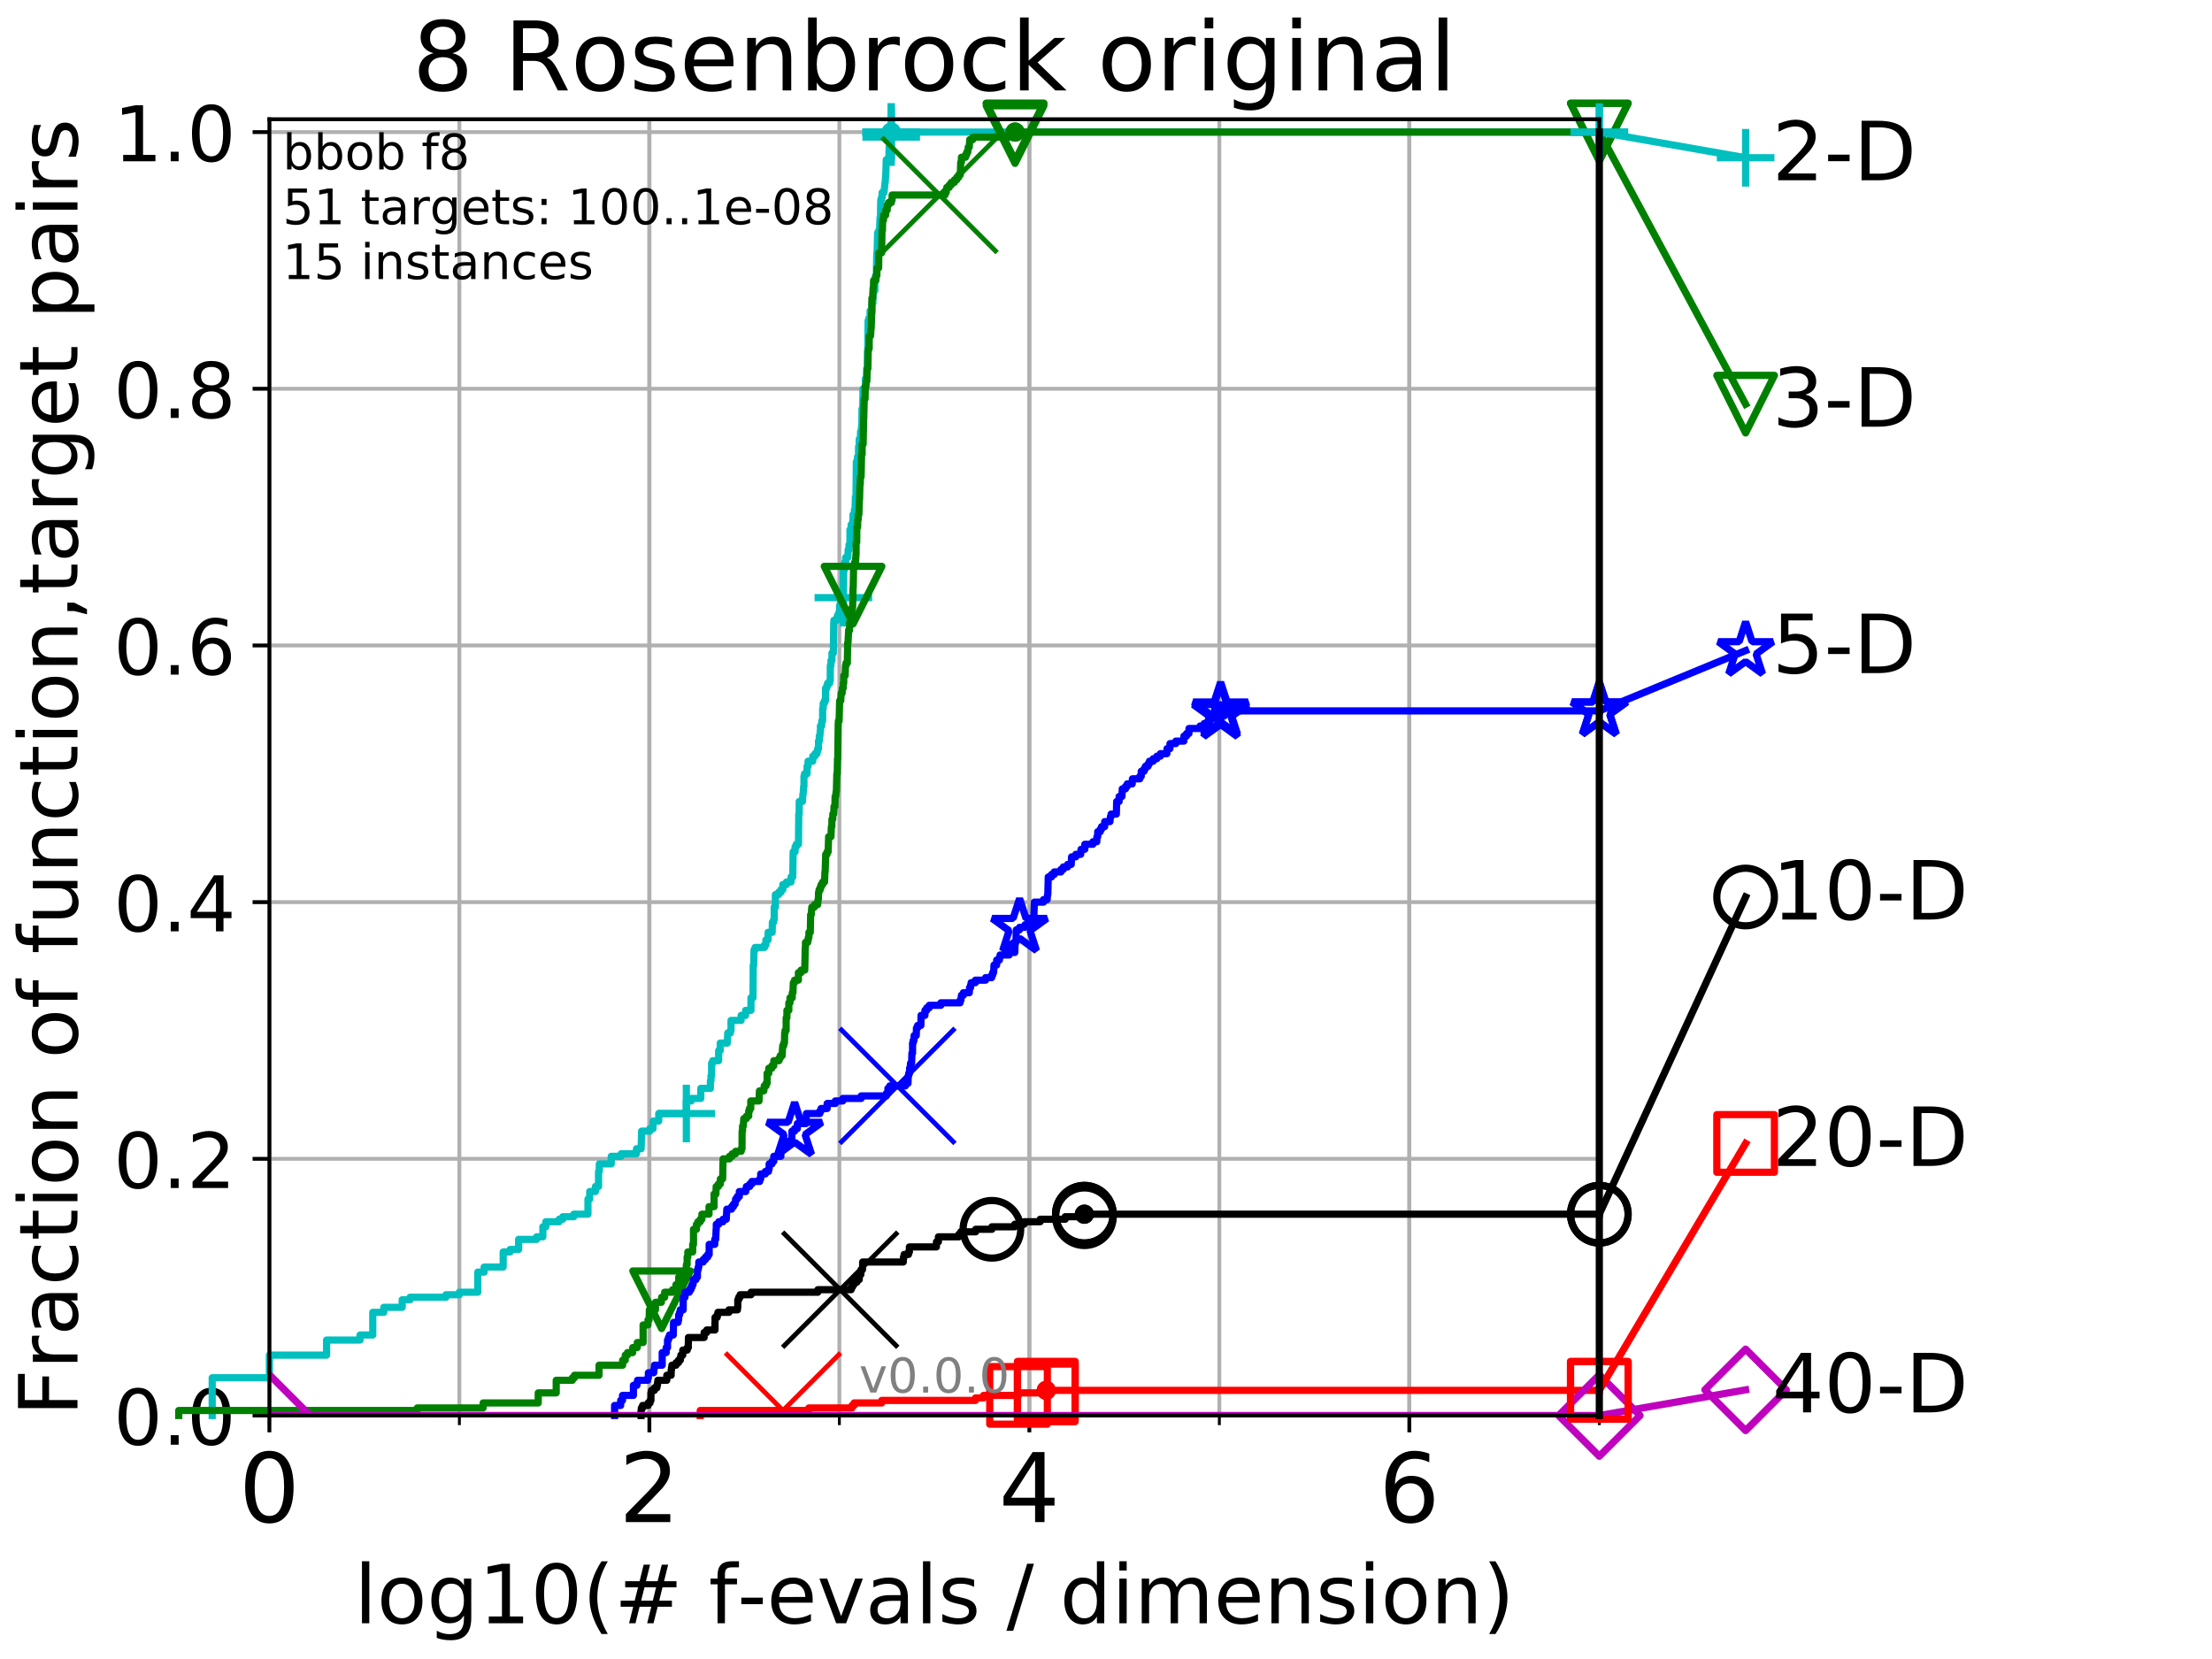 <?xml version="1.0" encoding="utf-8" standalone="no"?>
<!DOCTYPE svg PUBLIC "-//W3C//DTD SVG 1.1//EN"
  "http://www.w3.org/Graphics/SVG/1.1/DTD/svg11.dtd">
<!-- Created with matplotlib (http://matplotlib.org/) -->
<svg height="345.6pt" version="1.1" viewBox="0 0 460.8 345.6" width="460.8pt" xmlns="http://www.w3.org/2000/svg" xmlns:xlink="http://www.w3.org/1999/xlink">
 <defs>
  <style type="text/css">
*{stroke-linecap:butt;stroke-linejoin:round;}
  </style>
 </defs>
 <g id="figure_1">
  <g id="patch_1">
   <path d="M 0 345.6 
L 460.8 345.6 
L 460.8 0 
L 0 0 
z
" style="fill:#ffffff;"/>
  </g>
  <g id="axes_1">
   <g id="patch_2">
    <path d="M 56.12 294.88 
L 333.168 294.88 
L 333.168 24.84 
L 56.12 24.84 
z
" style="fill:#ffffff;"/>
   </g>
   <g id="matplotlib.axis_1">
    <g id="xtick_1">
     <g id="line2d_1">
      <path clip-path="url(#p90e4983347)" d="M 56.12 294.88 
L 56.12 24.84 
" style="fill:none;stroke:#b0b0b0;stroke-linecap:square;stroke-width:0.8;"/>
     </g>
     <g id="line2d_2">
      <defs>
       <path d="M 0 0 
L 0 3.5 
" id="m2493d6c826" style="stroke:#000000;stroke-width:0.8;"/>
      </defs>
      <g>
       <use style="stroke:#000000;stroke-width:0.8;" x="56.12" xlink:href="#m2493d6c826" y="294.88"/>
      </g>
     </g>
     <g id="text_1">
      <!-- 0 -->
      <defs>
       <path d="M 31.781 66.406 
Q 24.172 66.406 20.328 58.906 
Q 16.5 51.422 16.5 36.375 
Q 16.5 21.391 20.328 13.891 
Q 24.172 6.391 31.781 6.391 
Q 39.453 6.391 43.281 13.891 
Q 47.125 21.391 47.125 36.375 
Q 47.125 51.422 43.281 58.906 
Q 39.453 66.406 31.781 66.406 
z
M 31.781 74.219 
Q 44.047 74.219 50.516 64.516 
Q 56.984 54.828 56.984 36.375 
Q 56.984 17.969 50.516 8.266 
Q 44.047 -1.422 31.781 -1.422 
Q 19.531 -1.422 13.062 8.266 
Q 6.594 17.969 6.594 36.375 
Q 6.594 54.828 13.062 64.516 
Q 19.531 74.219 31.781 74.219 
z
" id="DejaVuSans-30"/>
      </defs>
      <g transform="translate(49.758 317.077)scale(0.2 -0.2)">
       <use xlink:href="#DejaVuSans-30"/>
      </g>
     </g>
    </g>
    <g id="xtick_2">
     <g id="line2d_3">
      <path clip-path="url(#p90e4983347)" d="M 135.277 294.88 
L 135.277 24.84 
" style="fill:none;stroke:#b0b0b0;stroke-linecap:square;stroke-width:0.8;"/>
     </g>
     <g id="line2d_4">
      <g>
       <use style="stroke:#000000;stroke-width:0.8;" x="135.277" xlink:href="#m2493d6c826" y="294.88"/>
      </g>
     </g>
     <g id="text_2">
      <!-- 2 -->
      <defs>
       <path d="M 19.188 8.297 
L 53.609 8.297 
L 53.609 0 
L 7.328 0 
L 7.328 8.297 
Q 12.938 14.109 22.625 23.891 
Q 32.328 33.688 34.812 36.531 
Q 39.547 41.844 41.422 45.531 
Q 43.312 49.219 43.312 52.781 
Q 43.312 58.594 39.234 62.25 
Q 35.156 65.922 28.609 65.922 
Q 23.969 65.922 18.812 64.312 
Q 13.672 62.703 7.812 59.422 
L 7.812 69.391 
Q 13.766 71.781 18.938 73 
Q 24.125 74.219 28.422 74.219 
Q 39.75 74.219 46.484 68.547 
Q 53.219 62.891 53.219 53.422 
Q 53.219 48.922 51.531 44.891 
Q 49.859 40.875 45.406 35.406 
Q 44.188 33.984 37.641 27.219 
Q 31.109 20.453 19.188 8.297 
z
" id="DejaVuSans-32"/>
      </defs>
      <g transform="translate(128.914 317.077)scale(0.2 -0.2)">
       <use xlink:href="#DejaVuSans-32"/>
      </g>
     </g>
    </g>
    <g id="xtick_3">
     <g id="line2d_5">
      <path clip-path="url(#p90e4983347)" d="M 214.433 294.88 
L 214.433 24.84 
" style="fill:none;stroke:#b0b0b0;stroke-linecap:square;stroke-width:0.8;"/>
     </g>
     <g id="line2d_6">
      <g>
       <use style="stroke:#000000;stroke-width:0.8;" x="214.433" xlink:href="#m2493d6c826" y="294.88"/>
      </g>
     </g>
     <g id="text_3">
      <!-- 4 -->
      <defs>
       <path d="M 37.797 64.312 
L 12.891 25.391 
L 37.797 25.391 
z
M 35.203 72.906 
L 47.609 72.906 
L 47.609 25.391 
L 58.016 25.391 
L 58.016 17.188 
L 47.609 17.188 
L 47.609 0 
L 37.797 0 
L 37.797 17.188 
L 4.891 17.188 
L 4.891 26.703 
z
" id="DejaVuSans-34"/>
      </defs>
      <g transform="translate(208.071 317.077)scale(0.2 -0.2)">
       <use xlink:href="#DejaVuSans-34"/>
      </g>
     </g>
    </g>
    <g id="xtick_4">
     <g id="line2d_7">
      <path clip-path="url(#p90e4983347)" d="M 293.59 294.88 
L 293.59 24.84 
" style="fill:none;stroke:#b0b0b0;stroke-linecap:square;stroke-width:0.8;"/>
     </g>
     <g id="line2d_8">
      <g>
       <use style="stroke:#000000;stroke-width:0.8;" x="293.59" xlink:href="#m2493d6c826" y="294.88"/>
      </g>
     </g>
     <g id="text_4">
      <!-- 6 -->
      <defs>
       <path d="M 33.016 40.375 
Q 26.375 40.375 22.484 35.828 
Q 18.609 31.297 18.609 23.391 
Q 18.609 15.531 22.484 10.953 
Q 26.375 6.391 33.016 6.391 
Q 39.656 6.391 43.531 10.953 
Q 47.406 15.531 47.406 23.391 
Q 47.406 31.297 43.531 35.828 
Q 39.656 40.375 33.016 40.375 
z
M 52.594 71.297 
L 52.594 62.312 
Q 48.875 64.062 45.094 64.984 
Q 41.312 65.922 37.594 65.922 
Q 27.828 65.922 22.672 59.328 
Q 17.531 52.734 16.797 39.406 
Q 19.672 43.656 24.016 45.922 
Q 28.375 48.188 33.594 48.188 
Q 44.578 48.188 50.953 41.516 
Q 57.328 34.859 57.328 23.391 
Q 57.328 12.156 50.688 5.359 
Q 44.047 -1.422 33.016 -1.422 
Q 20.359 -1.422 13.672 8.266 
Q 6.984 17.969 6.984 36.375 
Q 6.984 53.656 15.188 63.938 
Q 23.391 74.219 37.203 74.219 
Q 40.922 74.219 44.703 73.484 
Q 48.484 72.75 52.594 71.297 
z
" id="DejaVuSans-36"/>
      </defs>
      <g transform="translate(287.227 317.077)scale(0.2 -0.2)">
       <use xlink:href="#DejaVuSans-36"/>
      </g>
     </g>
    </g>
    <g id="xtick_5">
     <g id="line2d_9">
      <path clip-path="url(#p90e4983347)" d="M 56.12 294.88 
L 56.12 24.84 
" style="fill:none;stroke:#b0b0b0;stroke-linecap:square;stroke-width:0.8;"/>
     </g>
     <g id="line2d_10">
      <defs>
       <path d="M 0 0 
L 0 2 
" id="m93811fb0f8" style="stroke:#000000;stroke-width:0.6;"/>
      </defs>
      <g>
       <use style="stroke:#000000;stroke-width:0.6;" x="56.12" xlink:href="#m93811fb0f8" y="294.88"/>
      </g>
     </g>
    </g>
    <g id="xtick_6">
     <g id="line2d_11">
      <path clip-path="url(#p90e4983347)" d="M 95.698 294.88 
L 95.698 24.84 
" style="fill:none;stroke:#b0b0b0;stroke-linecap:square;stroke-width:0.8;"/>
     </g>
     <g id="line2d_12">
      <g>
       <use style="stroke:#000000;stroke-width:0.6;" x="95.698" xlink:href="#m93811fb0f8" y="294.88"/>
      </g>
     </g>
    </g>
    <g id="xtick_7">
     <g id="line2d_13">
      <path clip-path="url(#p90e4983347)" d="M 135.277 294.88 
L 135.277 24.84 
" style="fill:none;stroke:#b0b0b0;stroke-linecap:square;stroke-width:0.8;"/>
     </g>
     <g id="line2d_14">
      <g>
       <use style="stroke:#000000;stroke-width:0.6;" x="135.277" xlink:href="#m93811fb0f8" y="294.88"/>
      </g>
     </g>
    </g>
    <g id="xtick_8">
     <g id="line2d_15">
      <path clip-path="url(#p90e4983347)" d="M 174.855 294.88 
L 174.855 24.84 
" style="fill:none;stroke:#b0b0b0;stroke-linecap:square;stroke-width:0.8;"/>
     </g>
     <g id="line2d_16">
      <g>
       <use style="stroke:#000000;stroke-width:0.6;" x="174.855" xlink:href="#m93811fb0f8" y="294.88"/>
      </g>
     </g>
    </g>
    <g id="xtick_9">
     <g id="line2d_17">
      <path clip-path="url(#p90e4983347)" d="M 214.433 294.88 
L 214.433 24.84 
" style="fill:none;stroke:#b0b0b0;stroke-linecap:square;stroke-width:0.8;"/>
     </g>
     <g id="line2d_18">
      <g>
       <use style="stroke:#000000;stroke-width:0.6;" x="214.433" xlink:href="#m93811fb0f8" y="294.88"/>
      </g>
     </g>
    </g>
    <g id="xtick_10">
     <g id="line2d_19">
      <path clip-path="url(#p90e4983347)" d="M 254.011 294.88 
L 254.011 24.84 
" style="fill:none;stroke:#b0b0b0;stroke-linecap:square;stroke-width:0.8;"/>
     </g>
     <g id="line2d_20">
      <g>
       <use style="stroke:#000000;stroke-width:0.6;" x="254.011" xlink:href="#m93811fb0f8" y="294.88"/>
      </g>
     </g>
    </g>
    <g id="xtick_11">
     <g id="line2d_21">
      <path clip-path="url(#p90e4983347)" d="M 293.59 294.88 
L 293.59 24.84 
" style="fill:none;stroke:#b0b0b0;stroke-linecap:square;stroke-width:0.8;"/>
     </g>
     <g id="line2d_22">
      <g>
       <use style="stroke:#000000;stroke-width:0.6;" x="293.59" xlink:href="#m93811fb0f8" y="294.88"/>
      </g>
     </g>
    </g>
    <g id="xtick_12">
     <g id="line2d_23">
      <path clip-path="url(#p90e4983347)" d="M 333.168 294.88 
L 333.168 24.84 
" style="fill:none;stroke:#b0b0b0;stroke-linecap:square;stroke-width:0.8;"/>
     </g>
     <g id="line2d_24">
      <g>
       <use style="stroke:#000000;stroke-width:0.6;" x="333.168" xlink:href="#m93811fb0f8" y="294.88"/>
      </g>
     </g>
    </g>
    <g id="text_5">
     <!-- log10(# f-evals / dimension) -->
     <defs>
      <path d="M 9.422 75.984 
L 18.406 75.984 
L 18.406 0 
L 9.422 0 
z
" id="DejaVuSans-6c"/>
      <path d="M 30.609 48.391 
Q 23.391 48.391 19.188 42.75 
Q 14.984 37.109 14.984 27.297 
Q 14.984 17.484 19.156 11.844 
Q 23.344 6.203 30.609 6.203 
Q 37.797 6.203 41.984 11.859 
Q 46.188 17.531 46.188 27.297 
Q 46.188 37.016 41.984 42.703 
Q 37.797 48.391 30.609 48.391 
z
M 30.609 56 
Q 42.328 56 49.016 48.375 
Q 55.719 40.766 55.719 27.297 
Q 55.719 13.875 49.016 6.219 
Q 42.328 -1.422 30.609 -1.422 
Q 18.844 -1.422 12.172 6.219 
Q 5.516 13.875 5.516 27.297 
Q 5.516 40.766 12.172 48.375 
Q 18.844 56 30.609 56 
z
" id="DejaVuSans-6f"/>
      <path d="M 45.406 27.984 
Q 45.406 37.75 41.375 43.109 
Q 37.359 48.484 30.078 48.484 
Q 22.859 48.484 18.828 43.109 
Q 14.797 37.75 14.797 27.984 
Q 14.797 18.266 18.828 12.891 
Q 22.859 7.516 30.078 7.516 
Q 37.359 7.516 41.375 12.891 
Q 45.406 18.266 45.406 27.984 
z
M 54.391 6.781 
Q 54.391 -7.172 48.188 -13.984 
Q 42 -20.797 29.203 -20.797 
Q 24.469 -20.797 20.266 -20.094 
Q 16.062 -19.391 12.109 -17.922 
L 12.109 -9.188 
Q 16.062 -11.328 19.922 -12.344 
Q 23.781 -13.375 27.781 -13.375 
Q 36.625 -13.375 41.016 -8.766 
Q 45.406 -4.156 45.406 5.172 
L 45.406 9.625 
Q 42.625 4.781 38.281 2.391 
Q 33.938 0 27.875 0 
Q 17.828 0 11.672 7.656 
Q 5.516 15.328 5.516 27.984 
Q 5.516 40.672 11.672 48.328 
Q 17.828 56 27.875 56 
Q 33.938 56 38.281 53.609 
Q 42.625 51.219 45.406 46.391 
L 45.406 54.688 
L 54.391 54.688 
z
" id="DejaVuSans-67"/>
      <path d="M 12.406 8.297 
L 28.516 8.297 
L 28.516 63.922 
L 10.984 60.406 
L 10.984 69.391 
L 28.422 72.906 
L 38.281 72.906 
L 38.281 8.297 
L 54.391 8.297 
L 54.391 0 
L 12.406 0 
z
" id="DejaVuSans-31"/>
      <path d="M 31 75.875 
Q 24.469 64.656 21.281 53.656 
Q 18.109 42.672 18.109 31.391 
Q 18.109 20.125 21.312 9.062 
Q 24.516 -2 31 -13.188 
L 23.188 -13.188 
Q 15.875 -1.703 12.234 9.375 
Q 8.594 20.453 8.594 31.391 
Q 8.594 42.281 12.203 53.312 
Q 15.828 64.359 23.188 75.875 
z
" id="DejaVuSans-28"/>
      <path d="M 51.125 44 
L 36.922 44 
L 32.812 27.688 
L 47.125 27.688 
z
M 43.797 71.781 
L 38.719 51.516 
L 52.984 51.516 
L 58.109 71.781 
L 65.922 71.781 
L 60.891 51.516 
L 76.125 51.516 
L 76.125 44 
L 58.984 44 
L 54.984 27.688 
L 70.516 27.688 
L 70.516 20.219 
L 53.078 20.219 
L 48 0 
L 40.188 0 
L 45.219 20.219 
L 30.906 20.219 
L 25.875 0 
L 18.016 0 
L 23.094 20.219 
L 7.719 20.219 
L 7.719 27.688 
L 24.906 27.688 
L 29 44 
L 13.281 44 
L 13.281 51.516 
L 30.906 51.516 
L 35.891 71.781 
z
" id="DejaVuSans-23"/>
      <path id="DejaVuSans-20"/>
      <path d="M 37.109 75.984 
L 37.109 68.5 
L 28.516 68.5 
Q 23.688 68.5 21.797 66.547 
Q 19.922 64.594 19.922 59.516 
L 19.922 54.688 
L 34.719 54.688 
L 34.719 47.703 
L 19.922 47.703 
L 19.922 0 
L 10.891 0 
L 10.891 47.703 
L 2.297 47.703 
L 2.297 54.688 
L 10.891 54.688 
L 10.891 58.5 
Q 10.891 67.625 15.141 71.797 
Q 19.391 75.984 28.609 75.984 
z
" id="DejaVuSans-66"/>
      <path d="M 4.891 31.391 
L 31.203 31.391 
L 31.203 23.391 
L 4.891 23.391 
z
" id="DejaVuSans-2d"/>
      <path d="M 56.203 29.594 
L 56.203 25.203 
L 14.891 25.203 
Q 15.484 15.922 20.484 11.062 
Q 25.484 6.203 34.422 6.203 
Q 39.594 6.203 44.453 7.469 
Q 49.312 8.734 54.109 11.281 
L 54.109 2.781 
Q 49.266 0.734 44.188 -0.344 
Q 39.109 -1.422 33.891 -1.422 
Q 20.797 -1.422 13.156 6.188 
Q 5.516 13.812 5.516 26.812 
Q 5.516 40.234 12.766 48.109 
Q 20.016 56 32.328 56 
Q 43.359 56 49.781 48.891 
Q 56.203 41.797 56.203 29.594 
z
M 47.219 32.234 
Q 47.125 39.594 43.094 43.984 
Q 39.062 48.391 32.422 48.391 
Q 24.906 48.391 20.391 44.141 
Q 15.875 39.891 15.188 32.172 
z
" id="DejaVuSans-65"/>
      <path d="M 2.984 54.688 
L 12.5 54.688 
L 29.594 8.797 
L 46.688 54.688 
L 56.203 54.688 
L 35.688 0 
L 23.484 0 
z
" id="DejaVuSans-76"/>
      <path d="M 34.281 27.484 
Q 23.391 27.484 19.188 25 
Q 14.984 22.516 14.984 16.5 
Q 14.984 11.719 18.141 8.906 
Q 21.297 6.109 26.703 6.109 
Q 34.188 6.109 38.703 11.406 
Q 43.219 16.703 43.219 25.484 
L 43.219 27.484 
z
M 52.203 31.203 
L 52.203 0 
L 43.219 0 
L 43.219 8.297 
Q 40.141 3.328 35.547 0.953 
Q 30.953 -1.422 24.312 -1.422 
Q 15.922 -1.422 10.953 3.297 
Q 6 8.016 6 15.922 
Q 6 25.141 12.172 29.828 
Q 18.359 34.516 30.609 34.516 
L 43.219 34.516 
L 43.219 35.406 
Q 43.219 41.609 39.141 45 
Q 35.062 48.391 27.688 48.391 
Q 23 48.391 18.547 47.266 
Q 14.109 46.141 10.016 43.891 
L 10.016 52.203 
Q 14.938 54.109 19.578 55.047 
Q 24.219 56 28.609 56 
Q 40.484 56 46.344 49.844 
Q 52.203 43.703 52.203 31.203 
z
" id="DejaVuSans-61"/>
      <path d="M 44.281 53.078 
L 44.281 44.578 
Q 40.484 46.531 36.375 47.5 
Q 32.281 48.484 27.875 48.484 
Q 21.188 48.484 17.844 46.438 
Q 14.5 44.391 14.5 40.281 
Q 14.5 37.156 16.891 35.375 
Q 19.281 33.594 26.516 31.984 
L 29.594 31.297 
Q 39.156 29.25 43.188 25.516 
Q 47.219 21.781 47.219 15.094 
Q 47.219 7.469 41.188 3.016 
Q 35.156 -1.422 24.609 -1.422 
Q 20.219 -1.422 15.453 -0.562 
Q 10.688 0.297 5.422 2 
L 5.422 11.281 
Q 10.406 8.688 15.234 7.391 
Q 20.062 6.109 24.812 6.109 
Q 31.156 6.109 34.562 8.281 
Q 37.984 10.453 37.984 14.406 
Q 37.984 18.062 35.516 20.016 
Q 33.062 21.969 24.703 23.781 
L 21.578 24.516 
Q 13.234 26.266 9.516 29.906 
Q 5.812 33.547 5.812 39.891 
Q 5.812 47.609 11.281 51.797 
Q 16.75 56 26.812 56 
Q 31.781 56 36.172 55.266 
Q 40.578 54.547 44.281 53.078 
z
" id="DejaVuSans-73"/>
      <path d="M 25.391 72.906 
L 33.688 72.906 
L 8.297 -9.281 
L 0 -9.281 
z
" id="DejaVuSans-2f"/>
      <path d="M 45.406 46.391 
L 45.406 75.984 
L 54.391 75.984 
L 54.391 0 
L 45.406 0 
L 45.406 8.203 
Q 42.578 3.328 38.25 0.953 
Q 33.938 -1.422 27.875 -1.422 
Q 17.969 -1.422 11.734 6.484 
Q 5.516 14.406 5.516 27.297 
Q 5.516 40.188 11.734 48.094 
Q 17.969 56 27.875 56 
Q 33.938 56 38.25 53.625 
Q 42.578 51.266 45.406 46.391 
z
M 14.797 27.297 
Q 14.797 17.391 18.875 11.75 
Q 22.953 6.109 30.078 6.109 
Q 37.203 6.109 41.297 11.75 
Q 45.406 17.391 45.406 27.297 
Q 45.406 37.203 41.297 42.844 
Q 37.203 48.484 30.078 48.484 
Q 22.953 48.484 18.875 42.844 
Q 14.797 37.203 14.797 27.297 
z
" id="DejaVuSans-64"/>
      <path d="M 9.422 54.688 
L 18.406 54.688 
L 18.406 0 
L 9.422 0 
z
M 9.422 75.984 
L 18.406 75.984 
L 18.406 64.594 
L 9.422 64.594 
z
" id="DejaVuSans-69"/>
      <path d="M 52 44.188 
Q 55.375 50.25 60.062 53.125 
Q 64.75 56 71.094 56 
Q 79.641 56 84.281 50.016 
Q 88.922 44.047 88.922 33.016 
L 88.922 0 
L 79.891 0 
L 79.891 32.719 
Q 79.891 40.578 77.094 44.375 
Q 74.312 48.188 68.609 48.188 
Q 61.625 48.188 57.562 43.547 
Q 53.516 38.922 53.516 30.906 
L 53.516 0 
L 44.484 0 
L 44.484 32.719 
Q 44.484 40.625 41.703 44.406 
Q 38.922 48.188 33.109 48.188 
Q 26.219 48.188 22.156 43.531 
Q 18.109 38.875 18.109 30.906 
L 18.109 0 
L 9.078 0 
L 9.078 54.688 
L 18.109 54.688 
L 18.109 46.188 
Q 21.188 51.219 25.484 53.609 
Q 29.781 56 35.688 56 
Q 41.656 56 45.828 52.969 
Q 50 49.953 52 44.188 
z
" id="DejaVuSans-6d"/>
      <path d="M 54.891 33.016 
L 54.891 0 
L 45.906 0 
L 45.906 32.719 
Q 45.906 40.484 42.875 44.328 
Q 39.844 48.188 33.797 48.188 
Q 26.516 48.188 22.312 43.547 
Q 18.109 38.922 18.109 30.906 
L 18.109 0 
L 9.078 0 
L 9.078 54.688 
L 18.109 54.688 
L 18.109 46.188 
Q 21.344 51.125 25.703 53.562 
Q 30.078 56 35.797 56 
Q 45.219 56 50.047 50.172 
Q 54.891 44.344 54.891 33.016 
z
" id="DejaVuSans-6e"/>
      <path d="M 8.016 75.875 
L 15.828 75.875 
Q 23.141 64.359 26.781 53.312 
Q 30.422 42.281 30.422 31.391 
Q 30.422 20.453 26.781 9.375 
Q 23.141 -1.703 15.828 -13.188 
L 8.016 -13.188 
Q 14.5 -2 17.703 9.062 
Q 20.906 20.125 20.906 31.391 
Q 20.906 42.672 17.703 53.656 
Q 14.5 64.656 8.016 75.875 
z
" id="DejaVuSans-29"/>
     </defs>
     <g transform="translate(73.803 338.154)scale(0.17 -0.17)">
      <use xlink:href="#DejaVuSans-6c"/>
      <use x="27.783" xlink:href="#DejaVuSans-6f"/>
      <use x="88.965" xlink:href="#DejaVuSans-67"/>
      <use x="152.441" xlink:href="#DejaVuSans-31"/>
      <use x="216.064" xlink:href="#DejaVuSans-30"/>
      <use x="279.688" xlink:href="#DejaVuSans-28"/>
      <use x="318.701" xlink:href="#DejaVuSans-23"/>
      <use x="402.49" xlink:href="#DejaVuSans-20"/>
      <use x="434.277" xlink:href="#DejaVuSans-66"/>
      <use x="469.404" xlink:href="#DejaVuSans-2d"/>
      <use x="505.488" xlink:href="#DejaVuSans-65"/>
      <use x="567.012" xlink:href="#DejaVuSans-76"/>
      <use x="626.191" xlink:href="#DejaVuSans-61"/>
      <use x="687.471" xlink:href="#DejaVuSans-6c"/>
      <use x="715.254" xlink:href="#DejaVuSans-73"/>
      <use x="767.354" xlink:href="#DejaVuSans-20"/>
      <use x="799.141" xlink:href="#DejaVuSans-2f"/>
      <use x="832.832" xlink:href="#DejaVuSans-20"/>
      <use x="864.619" xlink:href="#DejaVuSans-64"/>
      <use x="928.096" xlink:href="#DejaVuSans-69"/>
      <use x="955.879" xlink:href="#DejaVuSans-6d"/>
      <use x="1053.291" xlink:href="#DejaVuSans-65"/>
      <use x="1114.814" xlink:href="#DejaVuSans-6e"/>
      <use x="1178.193" xlink:href="#DejaVuSans-73"/>
      <use x="1230.293" xlink:href="#DejaVuSans-69"/>
      <use x="1258.076" xlink:href="#DejaVuSans-6f"/>
      <use x="1319.258" xlink:href="#DejaVuSans-6e"/>
      <use x="1382.637" xlink:href="#DejaVuSans-29"/>
     </g>
    </g>
   </g>
   <g id="matplotlib.axis_2">
    <g id="ytick_1">
     <g id="line2d_25">
      <path clip-path="url(#p90e4983347)" d="M 56.12 294.88 
L 333.168 294.88 
" style="fill:none;stroke:#b0b0b0;stroke-linecap:square;stroke-width:0.8;"/>
     </g>
     <g id="line2d_26">
      <defs>
       <path d="M 0 0 
L -3.5 0 
" id="m5976d899de" style="stroke:#000000;stroke-width:0.8;"/>
      </defs>
      <g>
       <use style="stroke:#000000;stroke-width:0.8;" x="56.12" xlink:href="#m5976d899de" y="294.88"/>
      </g>
     </g>
     <g id="text_6">
      <!-- 0.0 -->
      <defs>
       <path d="M 10.688 12.406 
L 21 12.406 
L 21 0 
L 10.688 0 
z
" id="DejaVuSans-2e"/>
      </defs>
      <g transform="translate(23.675 300.959)scale(0.16 -0.16)">
       <use xlink:href="#DejaVuSans-30"/>
       <use x="63.623" xlink:href="#DejaVuSans-2e"/>
       <use x="95.41" xlink:href="#DejaVuSans-30"/>
      </g>
     </g>
    </g>
    <g id="ytick_2">
     <g id="line2d_27">
      <path clip-path="url(#p90e4983347)" d="M 56.12 241.407 
L 333.168 241.407 
" style="fill:none;stroke:#b0b0b0;stroke-linecap:square;stroke-width:0.8;"/>
     </g>
     <g id="line2d_28">
      <g>
       <use style="stroke:#000000;stroke-width:0.8;" x="56.12" xlink:href="#m5976d899de" y="241.407"/>
      </g>
     </g>
     <g id="text_7">
      <!-- 0.2 -->
      <g transform="translate(23.675 247.485)scale(0.16 -0.16)">
       <use xlink:href="#DejaVuSans-30"/>
       <use x="63.623" xlink:href="#DejaVuSans-2e"/>
       <use x="95.41" xlink:href="#DejaVuSans-32"/>
      </g>
     </g>
    </g>
    <g id="ytick_3">
     <g id="line2d_29">
      <path clip-path="url(#p90e4983347)" d="M 56.12 187.933 
L 333.168 187.933 
" style="fill:none;stroke:#b0b0b0;stroke-linecap:square;stroke-width:0.8;"/>
     </g>
     <g id="line2d_30">
      <g>
       <use style="stroke:#000000;stroke-width:0.8;" x="56.12" xlink:href="#m5976d899de" y="187.933"/>
      </g>
     </g>
     <g id="text_8">
      <!-- 0.4 -->
      <g transform="translate(23.675 194.012)scale(0.16 -0.16)">
       <use xlink:href="#DejaVuSans-30"/>
       <use x="63.623" xlink:href="#DejaVuSans-2e"/>
       <use x="95.41" xlink:href="#DejaVuSans-34"/>
      </g>
     </g>
    </g>
    <g id="ytick_4">
     <g id="line2d_31">
      <path clip-path="url(#p90e4983347)" d="M 56.12 134.46 
L 333.168 134.46 
" style="fill:none;stroke:#b0b0b0;stroke-linecap:square;stroke-width:0.8;"/>
     </g>
     <g id="line2d_32">
      <g>
       <use style="stroke:#000000;stroke-width:0.8;" x="56.12" xlink:href="#m5976d899de" y="134.46"/>
      </g>
     </g>
     <g id="text_9">
      <!-- 0.6 -->
      <g transform="translate(23.675 140.539)scale(0.16 -0.16)">
       <use xlink:href="#DejaVuSans-30"/>
       <use x="63.623" xlink:href="#DejaVuSans-2e"/>
       <use x="95.41" xlink:href="#DejaVuSans-36"/>
      </g>
     </g>
    </g>
    <g id="ytick_5">
     <g id="line2d_33">
      <path clip-path="url(#p90e4983347)" d="M 56.12 80.987 
L 333.168 80.987 
" style="fill:none;stroke:#b0b0b0;stroke-linecap:square;stroke-width:0.8;"/>
     </g>
     <g id="line2d_34">
      <g>
       <use style="stroke:#000000;stroke-width:0.8;" x="56.12" xlink:href="#m5976d899de" y="80.987"/>
      </g>
     </g>
     <g id="text_10">
      <!-- 0.8 -->
      <defs>
       <path d="M 31.781 34.625 
Q 24.75 34.625 20.719 30.859 
Q 16.703 27.094 16.703 20.516 
Q 16.703 13.922 20.719 10.156 
Q 24.75 6.391 31.781 6.391 
Q 38.812 6.391 42.859 10.172 
Q 46.922 13.969 46.922 20.516 
Q 46.922 27.094 42.891 30.859 
Q 38.875 34.625 31.781 34.625 
z
M 21.922 38.812 
Q 15.578 40.375 12.031 44.719 
Q 8.5 49.078 8.5 55.328 
Q 8.5 64.062 14.719 69.141 
Q 20.953 74.219 31.781 74.219 
Q 42.672 74.219 48.875 69.141 
Q 55.078 64.062 55.078 55.328 
Q 55.078 49.078 51.531 44.719 
Q 48 40.375 41.703 38.812 
Q 48.828 37.156 52.797 32.312 
Q 56.781 27.484 56.781 20.516 
Q 56.781 9.906 50.312 4.234 
Q 43.844 -1.422 31.781 -1.422 
Q 19.734 -1.422 13.25 4.234 
Q 6.781 9.906 6.781 20.516 
Q 6.781 27.484 10.781 32.312 
Q 14.797 37.156 21.922 38.812 
z
M 18.312 54.391 
Q 18.312 48.734 21.844 45.562 
Q 25.391 42.391 31.781 42.391 
Q 38.141 42.391 41.719 45.562 
Q 45.312 48.734 45.312 54.391 
Q 45.312 60.062 41.719 63.234 
Q 38.141 66.406 31.781 66.406 
Q 25.391 66.406 21.844 63.234 
Q 18.312 60.062 18.312 54.391 
z
" id="DejaVuSans-38"/>
      </defs>
      <g transform="translate(23.675 87.066)scale(0.16 -0.16)">
       <use xlink:href="#DejaVuSans-30"/>
       <use x="63.623" xlink:href="#DejaVuSans-2e"/>
       <use x="95.41" xlink:href="#DejaVuSans-38"/>
      </g>
     </g>
    </g>
    <g id="ytick_6">
     <g id="line2d_35">
      <path clip-path="url(#p90e4983347)" d="M 56.12 27.514 
L 333.168 27.514 
" style="fill:none;stroke:#b0b0b0;stroke-linecap:square;stroke-width:0.8;"/>
     </g>
     <g id="line2d_36">
      <g>
       <use style="stroke:#000000;stroke-width:0.8;" x="56.12" xlink:href="#m5976d899de" y="27.514"/>
      </g>
     </g>
     <g id="text_11">
      <!-- 1.0 -->
      <g transform="translate(23.675 33.592)scale(0.16 -0.16)">
       <use xlink:href="#DejaVuSans-31"/>
       <use x="63.623" xlink:href="#DejaVuSans-2e"/>
       <use x="95.41" xlink:href="#DejaVuSans-30"/>
      </g>
     </g>
    </g>
    <g id="text_12">
     <!-- Fraction of function,target pairs -->
     <defs>
      <path d="M 9.812 72.906 
L 51.703 72.906 
L 51.703 64.594 
L 19.672 64.594 
L 19.672 43.109 
L 48.578 43.109 
L 48.578 34.812 
L 19.672 34.812 
L 19.672 0 
L 9.812 0 
z
" id="DejaVuSans-46"/>
      <path d="M 41.109 46.297 
Q 39.594 47.172 37.812 47.578 
Q 36.031 48 33.891 48 
Q 26.266 48 22.188 43.047 
Q 18.109 38.094 18.109 28.812 
L 18.109 0 
L 9.078 0 
L 9.078 54.688 
L 18.109 54.688 
L 18.109 46.188 
Q 20.953 51.172 25.484 53.578 
Q 30.031 56 36.531 56 
Q 37.453 56 38.578 55.875 
Q 39.703 55.766 41.062 55.516 
z
" id="DejaVuSans-72"/>
      <path d="M 48.781 52.594 
L 48.781 44.188 
Q 44.969 46.297 41.141 47.344 
Q 37.312 48.391 33.406 48.391 
Q 24.656 48.391 19.812 42.844 
Q 14.984 37.312 14.984 27.297 
Q 14.984 17.281 19.812 11.734 
Q 24.656 6.203 33.406 6.203 
Q 37.312 6.203 41.141 7.25 
Q 44.969 8.297 48.781 10.406 
L 48.781 2.094 
Q 45.016 0.344 40.984 -0.531 
Q 36.969 -1.422 32.422 -1.422 
Q 20.062 -1.422 12.781 6.344 
Q 5.516 14.109 5.516 27.297 
Q 5.516 40.672 12.859 48.328 
Q 20.219 56 33.016 56 
Q 37.156 56 41.109 55.141 
Q 45.062 54.297 48.781 52.594 
z
" id="DejaVuSans-63"/>
      <path d="M 18.312 70.219 
L 18.312 54.688 
L 36.812 54.688 
L 36.812 47.703 
L 18.312 47.703 
L 18.312 18.016 
Q 18.312 11.328 20.141 9.422 
Q 21.969 7.516 27.594 7.516 
L 36.812 7.516 
L 36.812 0 
L 27.594 0 
Q 17.188 0 13.234 3.875 
Q 9.281 7.766 9.281 18.016 
L 9.281 47.703 
L 2.688 47.703 
L 2.688 54.688 
L 9.281 54.688 
L 9.281 70.219 
z
" id="DejaVuSans-74"/>
      <path d="M 8.5 21.578 
L 8.5 54.688 
L 17.484 54.688 
L 17.484 21.922 
Q 17.484 14.156 20.5 10.266 
Q 23.531 6.391 29.594 6.391 
Q 36.859 6.391 41.078 11.031 
Q 45.312 15.672 45.312 23.688 
L 45.312 54.688 
L 54.297 54.688 
L 54.297 0 
L 45.312 0 
L 45.312 8.406 
Q 42.047 3.422 37.719 1 
Q 33.406 -1.422 27.688 -1.422 
Q 18.266 -1.422 13.375 4.438 
Q 8.5 10.297 8.5 21.578 
z
M 31.109 56 
z
" id="DejaVuSans-75"/>
      <path d="M 11.719 12.406 
L 22.016 12.406 
L 22.016 4 
L 14.016 -11.625 
L 7.719 -11.625 
L 11.719 4 
z
" id="DejaVuSans-2c"/>
      <path d="M 18.109 8.203 
L 18.109 -20.797 
L 9.078 -20.797 
L 9.078 54.688 
L 18.109 54.688 
L 18.109 46.391 
Q 20.953 51.266 25.266 53.625 
Q 29.594 56 35.594 56 
Q 45.562 56 51.781 48.094 
Q 58.016 40.188 58.016 27.297 
Q 58.016 14.406 51.781 6.484 
Q 45.562 -1.422 35.594 -1.422 
Q 29.594 -1.422 25.266 0.953 
Q 20.953 3.328 18.109 8.203 
z
M 48.688 27.297 
Q 48.688 37.203 44.609 42.844 
Q 40.531 48.484 33.406 48.484 
Q 26.266 48.484 22.188 42.844 
Q 18.109 37.203 18.109 27.297 
Q 18.109 17.391 22.188 11.75 
Q 26.266 6.109 33.406 6.109 
Q 40.531 6.109 44.609 11.75 
Q 48.688 17.391 48.688 27.297 
z
" id="DejaVuSans-70"/>
     </defs>
     <g transform="translate(16.14 294.999)rotate(-90)scale(0.17 -0.17)">
      <use xlink:href="#DejaVuSans-46"/>
      <use x="57.41" xlink:href="#DejaVuSans-72"/>
      <use x="98.523" xlink:href="#DejaVuSans-61"/>
      <use x="159.803" xlink:href="#DejaVuSans-63"/>
      <use x="214.783" xlink:href="#DejaVuSans-74"/>
      <use x="253.992" xlink:href="#DejaVuSans-69"/>
      <use x="281.775" xlink:href="#DejaVuSans-6f"/>
      <use x="342.957" xlink:href="#DejaVuSans-6e"/>
      <use x="406.336" xlink:href="#DejaVuSans-20"/>
      <use x="438.123" xlink:href="#DejaVuSans-6f"/>
      <use x="499.305" xlink:href="#DejaVuSans-66"/>
      <use x="534.51" xlink:href="#DejaVuSans-20"/>
      <use x="566.297" xlink:href="#DejaVuSans-66"/>
      <use x="601.502" xlink:href="#DejaVuSans-75"/>
      <use x="664.881" xlink:href="#DejaVuSans-6e"/>
      <use x="728.26" xlink:href="#DejaVuSans-63"/>
      <use x="783.24" xlink:href="#DejaVuSans-74"/>
      <use x="822.449" xlink:href="#DejaVuSans-69"/>
      <use x="850.232" xlink:href="#DejaVuSans-6f"/>
      <use x="911.414" xlink:href="#DejaVuSans-6e"/>
      <use x="974.793" xlink:href="#DejaVuSans-2c"/>
      <use x="1006.58" xlink:href="#DejaVuSans-74"/>
      <use x="1045.789" xlink:href="#DejaVuSans-61"/>
      <use x="1107.068" xlink:href="#DejaVuSans-72"/>
      <use x="1148.166" xlink:href="#DejaVuSans-67"/>
      <use x="1211.643" xlink:href="#DejaVuSans-65"/>
      <use x="1273.166" xlink:href="#DejaVuSans-74"/>
      <use x="1312.375" xlink:href="#DejaVuSans-20"/>
      <use x="1344.162" xlink:href="#DejaVuSans-70"/>
      <use x="1407.639" xlink:href="#DejaVuSans-61"/>
      <use x="1468.918" xlink:href="#DejaVuSans-69"/>
      <use x="1496.701" xlink:href="#DejaVuSans-72"/>
      <use x="1537.814" xlink:href="#DejaVuSans-73"/>
     </g>
    </g>
   </g>
   <g id="line2d_37">
    <defs>
     <path d="M 0 1.5 
C 0.398 1.5 0.779 1.342 1.061 1.061 
C 1.342 0.779 1.5 0.398 1.5 0 
C 1.5 -0.398 1.342 -0.779 1.061 -1.061 
C 0.779 -1.342 0.398 -1.5 0 -1.5 
C -0.398 -1.5 -0.779 -1.342 -1.061 -1.061 
C -1.342 -0.779 -1.5 -0.398 -1.5 0 
C -1.5 0.398 -1.342 0.779 -1.061 1.061 
C -0.779 1.342 -0.398 1.5 0 1.5 
z
" id="m201e6d0910" style="stroke:#00bfbf;"/>
    </defs>
    <g>
     <use style="fill:#00bfbf;stroke:#00bfbf;" x="185.651" xlink:href="#m201e6d0910" y="27.514"/>
     <use style="fill:#00bfbf;stroke:#00bfbf;" x="185.651" xlink:href="#m201e6d0910" y="27.514"/>
    </g>
   </g>
   <g id="line2d_38">
    <path d="M 44.206 294.88 
L 44.206 287.016 
L 56.12 287.016 
L 56.12 282.298 
L 68.034 282.298 
L 68.034 279.153 
L 75.004 279.153 
L 75.004 278.104 
L 77.653 278.104 
L 77.653 273.386 
L 79.949 273.386 
L 79.949 272.337 
L 83.784 272.337 
L 83.784 270.765 
L 85.422 270.765 
L 85.422 270.24 
L 92.905 270.24 
L 92.905 269.716 
L 95.698 269.716 
L 95.698 269.192 
L 99.534 269.192 
L 99.534 264.998 
L 100.857 264.998 
L 100.857 263.949 
L 104.819 263.949 
L 104.819 260.804 
L 106.272 260.804 
L 106.272 260.28 
L 108.037 260.28 
L 108.037 258.183 
L 111.788 258.183 
L 111.788 257.658 
L 113.086 257.658 
L 113.086 255.561 
L 113.7 255.561 
L 113.7 254.513 
L 116.479 254.513 
L 116.479 253.989 
L 117.232 253.989 
L 117.232 253.464 
L 119.527 253.464 
L 119.527 252.94 
L 122.481 252.94 
L 122.481 249.795 
L 122.839 249.795 
L 122.839 248.222 
L 124.036 248.222 
L 124.036 247.173 
L 124.685 247.173 
L 124.685 244.028 
L 124.844 244.028 
L 124.844 242.455 
L 127.335 242.455 
L 127.335 240.882 
L 129.39 240.882 
L 129.39 240.358 
L 132.584 240.358 
L 132.584 239.31 
L 133.561 239.31 
L 133.655 235.64 
L 135.362 235.64 
L 135.362 235.116 
L 136.033 235.116 
L 136.033 233.543 
L 137.225 233.543 
L 137.225 231.97 
L 142.975 231.97 
L 142.975 229.349 
L 143.988 229.349 
L 143.988 228.825 
L 145.99 228.825 
L 145.99 226.728 
L 147.988 226.728 
L 147.988 225.155 
L 148.111 225.155 
L 148.111 224.107 
L 148.233 224.107 
L 148.233 221.485 
L 148.474 221.485 
L 148.474 220.961 
L 149.705 220.961 
L 149.705 218.864 
L 150.036 218.864 
L 150.036 217.291 
L 151.501 217.291 
L 151.601 215.194 
L 152.157 215.194 
L 152.157 214.67 
L 152.285 214.67 
L 152.285 212.573 
L 154.388 212.573 
L 154.388 211.525 
L 155.323 211.525 
L 155.323 210.476 
L 156.438 210.476 
L 156.438 207.855 
L 156.859 207.855 
L 156.908 201.04 
L 157.005 201.04 
L 157.078 197.894 
L 157.294 197.894 
L 157.294 197.37 
L 159.255 197.37 
L 159.255 196.846 
L 159.55 196.846 
L 159.55 195.797 
L 160.005 195.797 
L 160.005 194.224 
L 160.86 194.224 
L 160.899 192.127 
L 161.149 192.127 
L 161.149 191.603 
L 161.282 191.603 
L 161.282 188.982 
L 161.526 188.982 
L 161.526 186.361 
L 162.221 186.361 
L 162.221 185.836 
L 162.698 185.836 
L 162.698 185.312 
L 163.078 185.312 
L 163.078 184.264 
L 163.828 184.264 
L 163.828 183.739 
L 164.781 183.739 
L 164.781 182.691 
L 165.148 182.691 
L 165.223 177.449 
L 165.625 177.449 
L 165.625 176.4 
L 165.873 176.4 
L 165.873 175.876 
L 166.33 175.876 
L 166.401 169.585 
L 166.485 169.585 
L 166.485 166.964 
L 167.157 166.964 
L 167.264 165.391 
L 167.318 165.391 
L 167.411 163.818 
L 167.477 163.818 
L 167.477 161.721 
L 167.595 161.721 
L 167.595 161.197 
L 168.124 161.197 
L 168.124 159.624 
L 168.327 159.624 
L 168.327 158.576 
L 169.304 158.576 
L 169.304 157.527 
L 169.772 157.527 
L 169.772 157.003 
L 170.194 157.003 
L 170.194 156.479 
L 170.329 156.479 
L 170.329 155.954 
L 170.507 155.954 
L 170.507 154.382 
L 170.672 154.382 
L 170.672 153.333 
L 170.792 153.333 
L 170.868 152.285 
L 170.912 152.285 
L 170.912 151.236 
L 171.169 151.236 
L 171.18 150.188 
L 171.37 150.188 
L 171.37 147.566 
L 171.486 147.566 
L 171.486 146.518 
L 171.735 146.518 
L 171.735 145.994 
L 171.96 145.994 
L 171.97 143.372 
L 172.242 143.372 
L 172.242 142.848 
L 172.402 142.848 
L 172.402 142.324 
L 172.842 142.324 
L 172.842 141.8 
L 172.958 141.8 
L 172.967 138.654 
L 173.101 138.654 
L 173.101 137.606 
L 173.309 137.606 
L 173.309 136.033 
L 173.598 136.033 
L 173.681 129.742 
L 173.718 129.742 
L 173.718 129.218 
L 174.322 129.218 
L 174.322 128.693 
L 174.472 128.693 
L 174.472 128.169 
L 174.734 128.169 
L 174.734 127.645 
L 174.881 127.645 
L 174.906 126.072 
L 175.026 126.072 
L 175.128 125.024 
L 175.685 125.024 
L 175.734 118.733 
L 175.897 118.733 
L 175.953 117.16 
L 176.17 117.16 
L 176.17 116.112 
L 176.61 116.112 
L 176.687 114.539 
L 176.856 114.539 
L 176.856 113.49 
L 177.062 113.49 
L 177.062 110.345 
L 177.309 110.345 
L 177.309 109.296 
L 177.641 109.296 
L 177.7 107.199 
L 177.996 107.199 
L 177.996 106.151 
L 178.124 106.151 
L 178.195 103.53 
L 178.322 103.53 
L 178.392 96.19 
L 178.642 96.19 
L 178.642 95.142 
L 178.841 95.142 
L 178.861 93.045 
L 178.963 93.045 
L 178.997 91.472 
L 179.232 91.472 
L 179.272 89.899 
L 179.411 89.899 
L 179.516 88.326 
L 179.549 88.326 
L 179.568 85.181 
L 179.718 85.181 
L 179.789 80.987 
L 180.272 80.987 
L 180.272 78.89 
L 180.515 78.89 
L 180.552 76.793 
L 180.651 76.793 
L 180.706 73.123 
L 180.779 73.123 
L 180.834 66.832 
L 180.997 66.832 
L 180.997 66.308 
L 181.242 66.308 
L 181.259 64.735 
L 181.599 64.735 
L 181.663 63.163 
L 181.836 63.163 
L 181.87 61.066 
L 181.967 61.066 
L 181.967 60.541 
L 182.243 60.541 
L 182.243 57.92 
L 182.404 57.92 
L 182.404 57.396 
L 182.559 57.396 
L 182.652 52.678 
L 182.717 52.678 
L 182.826 48.484 
L 183.083 48.484 
L 183.083 47.959 
L 183.232 47.959 
L 183.327 45.338 
L 183.41 45.338 
L 183.478 41.668 
L 183.613 41.668 
L 183.613 41.144 
L 183.772 41.144 
L 183.772 40.096 
L 184.152 40.096 
L 184.256 39.047 
L 184.271 39.047 
L 184.366 37.999 
L 184.405 37.999 
L 184.503 36.426 
L 184.533 36.426 
L 184.621 33.28 
L 185.153 33.28 
L 185.223 30.659 
L 185.364 30.659 
L 185.364 28.562 
L 185.651 28.562 
L 185.651 27.514 
L 333.168 27.514 
L 333.168 27.514 
" style="fill:none;stroke:#00bfbf;stroke-linecap:square;stroke-width:1.5;"/>
   </g>
   <g id="line2d_39">
    <defs>
     <path d="M -6 0 
L 6 0 
M 0 6 
L 0 -6 
" id="m00437c142e" style="stroke:#00bfbf;stroke-width:1.5;"/>
    </defs>
    <g>
     <use style="fill-opacity:0;stroke:#00bfbf;stroke-width:1.5;" x="142.975" xlink:href="#m00437c142e" y="231.97"/>
     <use style="fill-opacity:0;stroke:#00bfbf;stroke-width:1.5;" x="175.685" xlink:href="#m00437c142e" y="124.499"/>
     <use style="fill-opacity:0;stroke:#00bfbf;stroke-width:1.5;" x="185.651" xlink:href="#m00437c142e" y="28.562"/>
     <use style="fill-opacity:0;stroke:#00bfbf;stroke-width:1.5;" x="185.651" xlink:href="#m00437c142e" y="27.514"/>
     <use style="fill-opacity:0;stroke:#00bfbf;stroke-width:1.5;" x="185.651" xlink:href="#m00437c142e" y="27.514"/>
     <use style="fill-opacity:0;stroke:#00bfbf;stroke-width:1.5;" x="333.168" xlink:href="#m00437c142e" y="27.514"/>
    </g>
   </g>
   <g id="line2d_40">
    <path style="fill:none;stroke:#00bfbf;stroke-linecap:square;stroke-width:1.5;"/>
    <g/>
   </g>
   <g id="line2d_41">
    <defs>
     <path d="M 0 1.5 
C 0.398 1.5 0.779 1.342 1.061 1.061 
C 1.342 0.779 1.5 0.398 1.5 0 
C 1.5 -0.398 1.342 -0.779 1.061 -1.061 
C 0.779 -1.342 0.398 -1.5 0 -1.5 
C -0.398 -1.5 -0.779 -1.342 -1.061 -1.061 
C -1.342 -0.779 -1.5 -0.398 -1.5 0 
C -1.5 0.398 -1.342 0.779 -1.061 1.061 
C -0.779 1.342 -0.398 1.5 0 1.5 
z
" id="mfb16114eaf" style="stroke:#008000;"/>
    </defs>
    <g>
     <use style="fill:#008000;stroke:#008000;" x="211.453" xlink:href="#mfb16114eaf" y="27.514"/>
     <use style="fill:#008000;stroke:#008000;" x="211.453" xlink:href="#mfb16114eaf" y="27.514"/>
    </g>
   </g>
   <g id="line2d_42">
    <path d="M 37.236 294.88 
L 37.236 293.832 
L 86.918 293.832 
L 86.918 293.307 
L 100.643 293.307 
L 100.643 292.259 
L 112.122 292.259 
L 112.122 290.162 
L 115.869 290.162 
L 115.869 287.541 
L 119.238 287.541 
L 119.238 287.016 
L 119.669 287.016 
L 119.669 286.492 
L 124.791 286.492 
L 124.791 284.395 
L 129.709 284.395 
L 129.709 283.347 
L 130.255 283.347 
L 130.255 282.298 
L 130.709 282.298 
L 130.709 281.774 
L 131.795 281.774 
L 131.795 280.725 
L 132.751 280.725 
L 132.751 279.677 
L 133.967 279.677 
L 133.967 276.007 
L 134.988 276.007 
L 134.988 274.959 
L 135.219 274.959 
L 135.277 272.862 
L 136.546 272.862 
L 136.546 271.289 
L 137.778 271.289 
L 137.828 270.24 
L 138.458 270.24 
L 138.458 269.192 
L 140.092 269.192 
L 140.092 268.668 
L 140.813 268.668 
L 140.813 267.619 
L 141.384 267.619 
L 141.384 266.046 
L 141.976 266.046 
L 141.976 264.998 
L 142.883 264.998 
L 142.993 263.425 
L 143.139 263.425 
L 143.139 261.852 
L 143.284 261.852 
L 143.284 260.804 
L 144.296 260.804 
L 144.296 259.231 
L 144.465 259.231 
L 144.465 256.086 
L 145.091 256.086 
L 145.091 255.037 
L 145.38 255.037 
L 145.38 254.513 
L 145.882 254.513 
L 145.882 253.989 
L 146.218 253.989 
L 146.218 252.94 
L 147.699 252.94 
L 147.699 251.367 
L 148.751 251.367 
L 148.751 248.746 
L 149.139 248.746 
L 149.19 247.173 
L 149.643 247.173 
L 149.643 246.649 
L 150.06 246.649 
L 150.06 245.601 
L 150.538 245.601 
L 150.632 241.407 
L 151.963 241.407 
L 151.963 240.882 
L 152.518 240.882 
L 152.518 240.358 
L 153.238 240.358 
L 153.238 239.834 
L 154.407 239.834 
L 154.407 239.31 
L 154.575 239.31 
L 154.594 235.64 
L 154.687 235.64 
L 154.687 234.592 
L 154.834 234.592 
L 154.944 233.019 
L 155.501 233.019 
L 155.501 232.495 
L 155.971 232.495 
L 155.971 231.446 
L 156.125 231.446 
L 156.125 230.922 
L 156.396 230.922 
L 156.396 229.349 
L 158.118 229.349 
L 158.208 227.252 
L 159.119 227.252 
L 159.205 226.204 
L 159.585 226.204 
L 159.585 225.679 
L 159.807 225.679 
L 159.807 223.582 
L 160.147 223.582 
L 160.147 222.534 
L 160.782 222.534 
L 160.782 222.01 
L 161.193 222.01 
L 161.193 220.961 
L 162.287 220.961 
L 162.287 220.437 
L 162.535 220.437 
L 162.535 219.913 
L 162.941 219.913 
L 163.009 218.34 
L 163.055 218.34 
L 163.055 217.816 
L 163.27 217.816 
L 163.27 217.291 
L 163.415 217.291 
L 163.46 215.194 
L 163.537 215.194 
L 163.537 214.67 
L 163.768 214.67 
L 163.768 212.049 
L 163.921 212.049 
L 163.931 210.476 
L 164.327 210.476 
L 164.327 208.903 
L 164.568 208.903 
L 164.568 207.855 
L 165.041 207.855 
L 165.041 206.806 
L 165.183 206.806 
L 165.263 204.709 
L 165.521 204.709 
L 165.521 204.185 
L 166.321 204.185 
L 166.321 202.612 
L 166.877 202.612 
L 166.877 202.088 
L 167.643 202.088 
L 167.747 197.37 
L 167.791 197.37 
L 167.791 196.321 
L 168.26 196.321 
L 168.26 195.797 
L 168.385 195.797 
L 168.385 195.273 
L 168.51 195.273 
L 168.51 194.224 
L 168.798 194.224 
L 168.871 190.555 
L 169 190.555 
L 169.105 188.982 
L 169.648 188.982 
L 169.648 188.458 
L 170.325 188.458 
L 170.4 187.409 
L 170.474 187.409 
L 170.525 185.836 
L 170.635 185.836 
L 170.635 185.312 
L 170.883 185.312 
L 170.883 184.788 
L 171.062 184.788 
L 171.062 184.264 
L 171.374 184.264 
L 171.374 183.739 
L 171.762 183.739 
L 171.851 181.642 
L 171.892 181.642 
L 171.994 178.497 
L 172.007 178.497 
L 172.007 177.973 
L 172.289 177.973 
L 172.289 177.449 
L 172.514 177.449 
L 172.618 174.303 
L 173.101 174.303 
L 173.19 172.206 
L 173.29 172.206 
L 173.309 170.633 
L 173.484 170.633 
L 173.484 169.585 
L 173.669 169.585 
L 173.742 168.012 
L 173.925 168.012 
L 173.967 165.915 
L 174.087 165.915 
L 174.183 164.867 
L 174.231 164.867 
L 174.325 161.197 
L 174.402 161.197 
L 174.472 158.051 
L 174.519 158.051 
L 174.618 150.712 
L 174.647 150.712 
L 174.647 150.188 
L 174.803 150.188 
L 174.912 145.994 
L 175.139 145.994 
L 175.229 144.421 
L 175.43 144.421 
L 175.485 143.372 
L 175.65 143.372 
L 175.65 142.324 
L 175.764 142.324 
L 175.764 140.751 
L 176.055 140.751 
L 176.135 138.654 
L 176.236 138.654 
L 176.236 138.13 
L 176.514 138.13 
L 176.587 133.936 
L 176.654 133.936 
L 176.757 131.839 
L 176.772 131.839 
L 176.772 131.315 
L 176.976 131.315 
L 176.981 129.742 
L 177.092 129.742 
L 177.092 129.218 
L 177.222 129.218 
L 177.277 127.645 
L 177.366 127.645 
L 177.366 127.121 
L 177.5 127.121 
L 177.5 126.596 
L 177.617 126.596 
L 177.705 122.403 
L 177.743 122.403 
L 177.816 118.209 
L 177.998 118.209 
L 178.027 117.16 
L 178.216 117.16 
L 178.306 115.587 
L 178.334 115.587 
L 178.348 112.966 
L 178.474 112.966 
L 178.501 109.821 
L 178.658 109.821 
L 178.681 108.248 
L 178.782 108.248 
L 178.782 107.199 
L 178.918 107.199 
L 179.022 104.054 
L 179.062 104.054 
L 179.138 100.908 
L 179.21 100.908 
L 179.232 99.336 
L 179.378 99.336 
L 179.483 94.617 
L 179.597 94.617 
L 179.597 92.52 
L 179.808 92.52 
L 179.915 87.278 
L 179.932 87.278 
L 180.043 83.084 
L 180.212 83.084 
L 180.249 80.463 
L 180.399 80.463 
L 180.445 79.414 
L 180.577 79.414 
L 180.647 76.793 
L 180.793 76.793 
L 180.862 73.123 
L 180.91 73.123 
L 180.91 72.599 
L 181.067 72.599 
L 181.079 69.978 
L 181.356 69.978 
L 181.45 68.405 
L 181.485 68.405 
L 181.586 65.259 
L 181.632 65.259 
L 181.632 62.114 
L 181.813 62.114 
L 181.878 60.017 
L 181.946 60.017 
L 181.988 58.444 
L 182.458 58.444 
L 182.506 57.396 
L 182.67 57.396 
L 182.67 55.823 
L 183.037 55.823 
L 183.076 52.678 
L 183.656 52.678 
L 183.735 47.959 
L 183.833 47.959 
L 183.864 45.862 
L 184.053 45.862 
L 184.053 44.814 
L 184.503 44.814 
L 184.503 43.765 
L 184.824 43.765 
L 184.824 42.717 
L 185.085 42.717 
L 185.085 42.193 
L 185.69 42.193 
L 185.69 41.668 
L 185.842 41.668 
L 185.842 40.62 
L 196.861 40.62 
L 196.861 40.096 
L 197.116 40.096 
L 197.225 39.047 
L 197.744 39.047 
L 197.744 38.523 
L 198.164 38.523 
L 198.164 37.999 
L 198.812 37.999 
L 198.812 37.474 
L 199.293 37.474 
L 199.293 36.95 
L 199.705 36.95 
L 199.705 36.426 
L 200.041 36.426 
L 200.138 33.805 
L 200.279 33.805 
L 200.279 32.756 
L 201.147 32.756 
L 201.147 32.232 
L 201.386 32.232 
L 201.386 31.708 
L 201.599 31.708 
L 201.701 30.659 
L 201.912 30.659 
L 202.014 29.086 
L 202.649 29.086 
L 202.649 28.562 
L 210.776 28.562 
L 210.776 28.038 
L 211.453 28.038 
L 211.453 27.514 
L 333.168 27.514 
L 333.168 27.514 
" style="fill:none;stroke:#008000;stroke-linecap:square;stroke-width:1.5;"/>
   </g>
   <g id="line2d_43">
    <defs>
     <path d="M -0 6 
L 6 -6 
L -6 -6 
z
" id="m67b23dff56" style="stroke:#008000;stroke-linejoin:miter;stroke-width:1.5;"/>
    </defs>
    <g>
     <use style="fill-opacity:0;stroke:#008000;stroke-linejoin:miter;stroke-width:1.5;" x="137.828" xlink:href="#m67b23dff56" y="270.765"/>
     <use style="fill-opacity:0;stroke:#008000;stroke-linejoin:miter;stroke-width:1.5;" x="177.705" xlink:href="#m67b23dff56" y="123.975"/>
     <use style="fill-opacity:0;stroke:#008000;stroke-linejoin:miter;stroke-width:1.5;" x="211.453" xlink:href="#m67b23dff56" y="28.038"/>
     <use style="fill-opacity:0;stroke:#008000;stroke-linejoin:miter;stroke-width:1.5;" x="211.453" xlink:href="#m67b23dff56" y="27.514"/>
     <use style="fill-opacity:0;stroke:#008000;stroke-linejoin:miter;stroke-width:1.5;" x="211.453" xlink:href="#m67b23dff56" y="27.514"/>
     <use style="fill-opacity:0;stroke:#008000;stroke-linejoin:miter;stroke-width:1.5;" x="333.168" xlink:href="#m67b23dff56" y="27.514"/>
    </g>
   </g>
   <g id="line2d_44">
    <path style="fill:none;stroke:#008000;stroke-linecap:square;stroke-width:1.5;"/>
    <g/>
   </g>
   <g id="line2d_45">
    <path clip-path="url(#p90e4983347)" d="M 195.722 40.62 
" style="fill:none;stroke:#008000;stroke-linecap:square;stroke-width:1.5;"/>
    <defs>
     <path d="M -12 12 
L 12 -12 
M -12 -12 
L 12 12 
" id="m5f72a65f3e" style="stroke:#008000;"/>
    </defs>
    <g clip-path="url(#p90e4983347)">
     <use style="fill:#008000;stroke:#008000;" x="195.722" xlink:href="#m5f72a65f3e" y="40.62"/>
    </g>
   </g>
   <g id="line2d_46">
    <defs>
     <path d="M 0 1.5 
C 0.398 1.5 0.779 1.342 1.061 1.061 
C 1.342 0.779 1.5 0.398 1.5 0 
C 1.5 -0.398 1.342 -0.779 1.061 -1.061 
C 0.779 -1.342 0.398 -1.5 0 -1.5 
C -0.398 -1.5 -0.779 -1.342 -1.061 -1.061 
C -1.342 -0.779 -1.5 -0.398 -1.5 0 
C -1.5 0.398 -1.342 0.779 -1.061 1.061 
C -0.779 1.342 -0.398 1.5 0 1.5 
z
" id="mda3d3a9e0d" style="stroke:#0000ff;"/>
    </defs>
    <g>
     <use style="fill:#0000ff;stroke:#0000ff;" x="254.273" xlink:href="#mda3d3a9e0d" y="148.091"/>
     <use style="fill:#0000ff;stroke:#0000ff;" x="254.273" xlink:href="#mda3d3a9e0d" y="148.091"/>
    </g>
   </g>
   <g id="line2d_47">
    <path d="M 128.03 294.88 
L 128.03 292.783 
L 129.293 292.783 
L 129.293 291.735 
L 129.678 291.735 
L 129.678 290.686 
L 131.949 290.686 
L 131.949 288.589 
L 132.684 288.589 
L 132.684 288.065 
L 132.804 288.065 
L 132.804 287.541 
L 134.929 287.541 
L 134.929 287.016 
L 135.069 287.016 
L 135.069 285.968 
L 136.181 285.968 
L 136.278 284.919 
L 136.343 284.919 
L 136.343 284.395 
L 137.946 284.395 
L 137.946 281.774 
L 138.779 281.774 
L 138.779 280.725 
L 139.057 280.725 
L 139.057 279.153 
L 139.249 279.153 
L 139.249 278.628 
L 139.466 278.628 
L 139.466 278.104 
L 140.256 278.104 
L 140.307 275.483 
L 141.255 275.483 
L 141.255 274.959 
L 141.376 274.959 
L 141.376 273.91 
L 141.568 273.91 
L 141.568 273.386 
L 141.711 273.386 
L 141.711 272.862 
L 142.315 272.862 
L 142.337 270.24 
L 142.698 270.24 
L 142.698 269.192 
L 143.59 269.192 
L 143.59 268.668 
L 143.926 268.668 
L 143.926 268.143 
L 144.153 268.143 
L 144.153 267.619 
L 144.377 267.619 
L 144.418 266.571 
L 144.974 266.571 
L 144.974 266.046 
L 145.284 266.046 
L 145.284 264.474 
L 145.456 264.474 
L 145.456 263.949 
L 145.57 263.949 
L 145.57 262.901 
L 146.489 262.901 
L 146.489 262.377 
L 146.966 262.377 
L 146.966 261.852 
L 147.43 261.852 
L 147.43 261.328 
L 147.732 261.328 
L 147.732 259.231 
L 148.891 259.231 
L 148.891 258.183 
L 149.093 258.183 
L 149.185 256.086 
L 149.215 256.086 
L 149.215 255.037 
L 149.727 255.037 
L 149.727 254.513 
L 150.623 254.513 
L 150.623 253.989 
L 151.299 253.989 
L 151.407 251.892 
L 152.4 251.892 
L 152.4 251.367 
L 152.789 251.367 
L 152.789 250.843 
L 153.133 250.843 
L 153.242 249.795 
L 153.577 249.795 
L 153.577 249.27 
L 154.011 249.27 
L 154.011 248.222 
L 155.355 248.222 
L 155.355 247.698 
L 155.483 247.698 
L 155.483 247.173 
L 156.18 247.173 
L 156.18 246.649 
L 156.622 246.649 
L 156.622 246.125 
L 158.251 246.125 
L 158.251 245.601 
L 158.466 245.601 
L 158.466 244.552 
L 159.445 244.552 
L 159.445 244.028 
L 160.099 244.028 
L 160.099 243.504 
L 160.228 243.504 
L 160.228 242.455 
L 160.829 242.455 
L 160.829 241.931 
L 161.191 241.931 
L 161.191 240.882 
L 162.67 240.882 
L 162.67 239.31 
L 163.549 239.31 
L 163.588 238.261 
L 163.786 238.261 
L 163.786 237.737 
L 164.938 237.737 
L 164.98 235.64 
L 165.533 235.64 
L 165.533 235.116 
L 166.103 235.116 
L 166.103 234.067 
L 167.879 234.067 
L 167.987 231.97 
L 170.781 231.97 
L 170.781 231.446 
L 171.045 231.446 
L 171.045 230.922 
L 172.31 230.922 
L 172.31 229.873 
L 174.002 229.873 
L 174.002 229.349 
L 175.565 229.349 
L 175.565 228.825 
L 179.391 228.825 
L 179.391 228.301 
L 184.642 228.301 
L 184.642 227.776 
L 184.971 227.776 
L 184.971 226.728 
L 185.358 226.728 
L 185.358 226.204 
L 188.614 226.204 
L 188.614 225.679 
L 189.15 225.679 
L 189.203 224.107 
L 189.302 224.107 
L 189.302 223.582 
L 189.481 223.582 
L 189.481 222.534 
L 189.597 222.534 
L 189.684 221.485 
L 189.909 221.485 
L 189.969 219.388 
L 190.104 219.388 
L 190.104 217.291 
L 190.215 217.291 
L 190.215 216.767 
L 190.397 216.767 
L 190.428 215.719 
L 190.873 215.719 
L 190.914 214.146 
L 191.158 214.146 
L 191.158 213.622 
L 191.836 213.622 
L 191.869 211.525 
L 192.683 211.525 
L 192.683 210.476 
L 193.052 210.476 
L 193.052 209.952 
L 193.576 209.952 
L 193.576 209.428 
L 195.994 209.428 
L 195.994 208.903 
L 199.996 208.903 
L 199.996 208.379 
L 200.172 208.379 
L 200.282 207.331 
L 200.687 207.331 
L 200.687 206.806 
L 201.922 206.806 
L 201.966 205.758 
L 202.181 205.758 
L 202.181 205.234 
L 202.301 205.234 
L 202.301 204.709 
L 203.196 204.709 
L 203.196 204.185 
L 205.314 204.185 
L 205.314 203.661 
L 206.577 203.661 
L 206.577 203.137 
L 206.789 203.137 
L 206.789 202.612 
L 206.987 202.612 
L 207.068 201.04 
L 207.619 201.04 
L 207.629 199.991 
L 208.197 199.991 
L 208.197 199.467 
L 208.332 199.467 
L 208.332 198.943 
L 210.224 198.943 
L 210.224 198.418 
L 211.399 198.418 
L 211.473 196.321 
L 211.649 196.321 
L 211.71 193.7 
L 212.395 193.7 
L 212.395 193.176 
L 213.517 193.176 
L 213.517 192.652 
L 214.301 192.652 
L 214.301 192.127 
L 215.071 192.127 
L 215.171 191.079 
L 215.358 191.079 
L 215.467 188.458 
L 215.477 188.458 
L 215.477 187.933 
L 217.377 187.933 
L 217.377 187.409 
L 218.128 187.409 
L 218.228 186.361 
L 218.278 186.361 
L 218.368 182.691 
L 219.039 182.691 
L 219.039 182.167 
L 219.619 182.167 
L 219.619 181.642 
L 221.009 181.642 
L 221.009 181.118 
L 221.509 181.118 
L 221.509 180.594 
L 222.413 180.594 
L 222.413 180.07 
L 223.158 180.07 
L 223.234 178.497 
L 224.113 178.497 
L 224.113 177.973 
L 225.129 177.973 
L 225.199 176.924 
L 225.985 176.924 
L 225.985 175.876 
L 227.672 175.876 
L 227.672 175.352 
L 228.483 175.352 
L 228.503 174.303 
L 228.669 174.303 
L 228.669 173.255 
L 229.209 173.255 
L 229.209 172.73 
L 229.474 172.73 
L 229.474 172.206 
L 230.123 172.206 
L 230.123 171.158 
L 231.223 171.158 
L 231.322 170.109 
L 231.46 170.109 
L 231.46 169.585 
L 232.559 169.585 
L 232.62 166.964 
L 233.134 166.964 
L 233.134 165.915 
L 233.728 165.915 
L 233.782 164.342 
L 234.464 164.342 
L 234.464 163.818 
L 234.823 163.818 
L 234.823 163.294 
L 235.865 163.294 
L 235.899 162.245 
L 237.439 162.245 
L 237.439 161.721 
L 237.741 161.721 
L 237.741 160.673 
L 238.326 160.673 
L 238.326 160.148 
L 238.614 160.148 
L 238.614 159.624 
L 239.17 159.624 
L 239.17 159.1 
L 239.444 159.1 
L 239.444 158.576 
L 240.23 158.576 
L 240.23 158.051 
L 241.002 158.051 
L 241.002 157.527 
L 241.728 157.527 
L 241.728 157.003 
L 243.082 157.003 
L 243.115 155.954 
L 243.721 155.954 
L 243.726 154.906 
L 244.945 154.906 
L 244.945 154.382 
L 246.625 154.382 
L 246.633 153.333 
L 247.175 153.333 
L 247.175 152.809 
L 247.668 152.809 
L 247.685 151.76 
L 250.002 151.76 
L 250.002 151.236 
L 250.858 151.236 
L 250.858 150.712 
L 251.938 150.712 
L 251.938 150.188 
L 252.074 150.188 
L 252.074 149.663 
L 252.848 149.663 
L 252.848 149.139 
L 253.202 149.139 
L 253.202 148.615 
L 254.273 148.615 
L 254.273 148.091 
L 333.168 148.091 
L 333.168 148.091 
" style="fill:none;stroke:#0000ff;stroke-linecap:square;stroke-width:1.5;"/>
   </g>
   <g id="line2d_48">
    <defs>
     <path d="M 0 -6 
L -1.347 -1.854 
L -5.706 -1.854 
L -2.18 0.708 
L -3.527 4.854 
L -0 2.292 
L 3.527 4.854 
L 2.18 0.708 
L 5.706 -1.854 
L 1.347 -1.854 
z
" id="m21642bef79" style="stroke:#0000ff;stroke-linejoin:bevel;stroke-width:1.5;"/>
    </defs>
    <g>
     <use style="fill-opacity:0;stroke:#0000ff;stroke-linejoin:bevel;stroke-width:1.5;" x="165.533" xlink:href="#m21642bef79" y="235.64"/>
     <use style="fill-opacity:0;stroke:#0000ff;stroke-linejoin:bevel;stroke-width:1.5;" x="212.395" xlink:href="#m21642bef79" y="193.176"/>
     <use style="fill-opacity:0;stroke:#0000ff;stroke-linejoin:bevel;stroke-width:1.5;" x="254.273" xlink:href="#m21642bef79" y="148.615"/>
     <use style="fill-opacity:0;stroke:#0000ff;stroke-linejoin:bevel;stroke-width:1.5;" x="254.273" xlink:href="#m21642bef79" y="148.091"/>
     <use style="fill-opacity:0;stroke:#0000ff;stroke-linejoin:bevel;stroke-width:1.5;" x="333.168" xlink:href="#m21642bef79" y="148.091"/>
    </g>
   </g>
   <g id="line2d_49">
    <path style="fill:none;stroke:#0000ff;stroke-linecap:square;stroke-width:1.5;"/>
    <g/>
   </g>
   <g id="line2d_50">
    <path clip-path="url(#p90e4983347)" d="M 186.942 226.204 
" style="fill:none;stroke:#0000ff;stroke-linecap:square;stroke-width:1.5;"/>
    <defs>
     <path d="M -12 12 
L 12 -12 
M -12 -12 
L 12 12 
" id="m84ad18c7a3" style="stroke:#0000ff;"/>
    </defs>
    <g clip-path="url(#p90e4983347)">
     <use style="fill:#0000ff;stroke:#0000ff;" x="186.942" xlink:href="#m84ad18c7a3" y="226.204"/>
    </g>
   </g>
   <g id="line2d_51">
    <defs>
     <path d="M 0 1.5 
C 0.398 1.5 0.779 1.342 1.061 1.061 
C 1.342 0.779 1.5 0.398 1.5 0 
C 1.5 -0.398 1.342 -0.779 1.061 -1.061 
C 0.779 -1.342 0.398 -1.5 0 -1.5 
C -0.398 -1.5 -0.779 -1.342 -1.061 -1.061 
C -1.342 -0.779 -1.5 -0.398 -1.5 0 
C -1.5 0.398 -1.342 0.779 -1.061 1.061 
C -0.779 1.342 -0.398 1.5 0 1.5 
z
" id="mb3a7deafd8" style="stroke:#000000;"/>
    </defs>
    <g>
     <use style="stroke:#000000;" x="225.897" xlink:href="#mb3a7deafd8" y="252.94"/>
     <use style="stroke:#000000;" x="225.897" xlink:href="#mb3a7deafd8" y="252.94"/>
    </g>
   </g>
   <g id="line2d_52">
    <path d="M 133.542 294.88 
L 133.542 293.832 
L 133.599 293.832 
L 133.599 293.307 
L 133.862 293.307 
L 133.862 292.783 
L 135.017 292.783 
L 135.017 292.259 
L 135.414 292.259 
L 135.414 291.735 
L 135.6 291.735 
L 135.6 290.162 
L 135.718 290.162 
L 135.718 289.638 
L 136.327 289.638 
L 136.327 289.113 
L 136.837 289.113 
L 136.837 288.589 
L 136.962 288.589 
L 136.962 288.065 
L 137.039 288.065 
L 137.039 287.541 
L 138.905 287.541 
L 138.905 286.492 
L 139.813 286.492 
L 139.813 285.444 
L 139.879 285.444 
L 139.879 284.919 
L 139.97 284.919 
L 139.97 284.395 
L 140.838 284.395 
L 140.838 283.871 
L 141.34 283.871 
L 141.34 283.347 
L 141.722 283.347 
L 141.722 282.822 
L 141.84 282.822 
L 141.84 282.298 
L 142.234 282.298 
L 142.234 281.25 
L 143.161 281.25 
L 143.161 280.725 
L 143.387 280.725 
L 143.387 279.677 
L 143.409 279.677 
L 143.409 278.628 
L 146.685 278.628 
L 146.685 277.58 
L 147.225 277.58 
L 147.225 277.056 
L 148.946 277.056 
L 148.946 275.483 
L 148.961 275.483 
L 148.961 274.434 
L 149.398 274.434 
L 149.398 273.91 
L 149.556 273.91 
L 149.556 273.386 
L 151.852 273.386 
L 151.852 272.862 
L 153.631 272.862 
L 153.631 272.337 
L 153.696 272.337 
L 153.696 270.765 
L 153.895 270.765 
L 153.895 270.24 
L 154.177 270.24 
L 154.177 269.716 
L 156.453 269.716 
L 156.453 269.192 
L 170.369 269.192 
L 170.369 268.668 
L 177.312 268.668 
L 177.312 268.143 
L 177.581 268.143 
L 177.581 267.619 
L 177.898 267.619 
L 177.898 267.095 
L 178.518 267.095 
L 178.518 266.571 
L 178.996 266.571 
L 178.996 265.522 
L 179.326 265.522 
L 179.326 264.998 
L 179.392 264.998 
L 179.392 264.474 
L 179.676 264.474 
L 179.676 263.949 
L 179.71 263.949 
L 179.71 262.901 
L 188.172 262.901 
L 188.172 262.377 
L 188.216 262.377 
L 188.216 261.852 
L 188.345 261.852 
L 188.345 261.328 
L 189.254 261.328 
L 189.254 260.804 
L 189.442 260.804 
L 189.442 259.755 
L 195.065 259.755 
L 195.065 259.231 
L 195.079 259.231 
L 195.079 258.707 
L 195.487 258.707 
L 195.487 257.658 
L 199.729 257.658 
L 199.729 257.134 
L 200.152 257.134 
L 200.152 256.61 
L 203.247 256.61 
L 203.247 256.086 
L 206.631 256.086 
L 206.631 255.561 
L 211.378 255.561 
L 211.378 255.037 
L 213.336 255.037 
L 213.336 254.513 
L 216.688 254.513 
L 216.688 253.989 
L 221.902 253.989 
L 221.902 253.464 
L 225.897 253.464 
L 225.897 252.94 
L 333.168 252.94 
" style="fill:none;stroke:#000000;stroke-linecap:square;stroke-width:1.5;"/>
   </g>
   <g id="line2d_53">
    <defs>
     <path d="M 0 6 
C 1.591 6 3.117 5.368 4.243 4.243 
C 5.368 3.117 6 1.591 6 0 
C 6 -1.591 5.368 -3.117 4.243 -4.243 
C 3.117 -5.368 1.591 -6 0 -6 
C -1.591 -6 -3.117 -5.368 -4.243 -4.243 
C -5.368 -3.117 -6 -1.591 -6 0 
C -6 1.591 -5.368 3.117 -4.243 4.243 
C -3.117 5.368 -1.591 6 0 6 
z
" id="me5aa6181ac" style="stroke:#000000;stroke-width:1.5;"/>
    </defs>
    <g>
     <use style="fill-opacity:0;stroke:#000000;stroke-width:1.5;" x="206.631" xlink:href="#me5aa6181ac" y="256.086"/>
     <use style="fill-opacity:0;stroke:#000000;stroke-width:1.5;" x="225.897" xlink:href="#me5aa6181ac" y="253.464"/>
     <use style="fill-opacity:0;stroke:#000000;stroke-width:1.5;" x="225.897" xlink:href="#me5aa6181ac" y="252.94"/>
     <use style="fill-opacity:0;stroke:#000000;stroke-width:1.5;" x="225.897" xlink:href="#me5aa6181ac" y="252.94"/>
     <use style="fill-opacity:0;stroke:#000000;stroke-width:1.5;" x="333.168" xlink:href="#me5aa6181ac" y="252.94"/>
    </g>
   </g>
   <g id="line2d_54">
    <path style="fill:none;stroke:#000000;stroke-linecap:square;stroke-width:1.5;"/>
    <g/>
   </g>
   <g id="line2d_55">
    <path clip-path="url(#p90e4983347)" d="M 175.028 268.668 
" style="fill:none;stroke:#000000;stroke-linecap:square;stroke-width:1.5;"/>
    <defs>
     <path d="M -12 12 
L 12 -12 
M -12 -12 
L 12 12 
" id="m3037c8fead" style="stroke:#000000;"/>
    </defs>
    <g clip-path="url(#p90e4983347)">
     <use style="stroke:#000000;" x="175.028" xlink:href="#m3037c8fead" y="268.668"/>
    </g>
   </g>
   <g id="line2d_56">
    <defs>
     <path d="M 0 1.5 
C 0.398 1.5 0.779 1.342 1.061 1.061 
C 1.342 0.779 1.5 0.398 1.5 0 
C 1.5 -0.398 1.342 -0.779 1.061 -1.061 
C 0.779 -1.342 0.398 -1.5 0 -1.5 
C -0.398 -1.5 -0.779 -1.342 -1.061 -1.061 
C -1.342 -0.779 -1.5 -0.398 -1.5 0 
C -1.5 0.398 -1.342 0.779 -1.061 1.061 
C -0.779 1.342 -0.398 1.5 0 1.5 
z
" id="m9b893af170" style="stroke:#ff0000;"/>
    </defs>
    <g>
     <use style="fill:#ff0000;stroke:#ff0000;" x="217.959" xlink:href="#m9b893af170" y="289.638"/>
     <use style="fill:#ff0000;stroke:#ff0000;" x="217.959" xlink:href="#m9b893af170" y="289.638"/>
    </g>
   </g>
   <g id="line2d_57">
    <path d="M 145.869 294.88 
L 145.869 293.832 
L 168.483 293.832 
L 168.483 293.307 
L 177.486 293.307 
L 177.486 292.783 
L 177.921 292.783 
L 177.921 292.259 
L 183.674 292.259 
L 183.674 291.735 
L 203.212 291.735 
L 203.212 291.21 
L 204.894 291.21 
L 204.894 290.686 
L 212.179 290.686 
L 212.179 290.162 
L 217.959 290.162 
L 217.959 289.638 
L 333.168 289.638 
" style="fill:none;stroke:#ff0000;stroke-linecap:square;stroke-width:1.5;"/>
   </g>
   <g id="line2d_58">
    <defs>
     <path d="M -6 6 
L 6 6 
L 6 -6 
L -6 -6 
z
" id="m578d58686a" style="stroke:#ff0000;stroke-linejoin:miter;stroke-width:1.5;"/>
    </defs>
    <g>
     <use style="fill-opacity:0;stroke:#ff0000;stroke-linejoin:miter;stroke-width:1.5;" x="212.179" xlink:href="#m578d58686a" y="290.686"/>
     <use style="fill-opacity:0;stroke:#ff0000;stroke-linejoin:miter;stroke-width:1.5;" x="217.959" xlink:href="#m578d58686a" y="290.162"/>
     <use style="fill-opacity:0;stroke:#ff0000;stroke-linejoin:miter;stroke-width:1.5;" x="217.959" xlink:href="#m578d58686a" y="289.638"/>
     <use style="fill-opacity:0;stroke:#ff0000;stroke-linejoin:miter;stroke-width:1.5;" x="217.959" xlink:href="#m578d58686a" y="289.638"/>
     <use style="fill-opacity:0;stroke:#ff0000;stroke-linejoin:miter;stroke-width:1.5;" x="333.168" xlink:href="#m578d58686a" y="289.638"/>
    </g>
   </g>
   <g id="line2d_59">
    <path style="fill:none;stroke:#ff0000;stroke-linecap:square;stroke-width:1.5;"/>
    <g/>
   </g>
   <g id="line2d_60">
    <path clip-path="url(#p90e4983347)" d="M 163.113 293.832 
" style="fill:none;stroke:#ff0000;stroke-linecap:square;stroke-width:1.5;"/>
    <defs>
     <path d="M -12 12 
L 12 -12 
M -12 -12 
L 12 12 
" id="m7f4df19e68" style="stroke:#ff0000;"/>
    </defs>
    <g clip-path="url(#p90e4983347)">
     <use style="fill:#ff0000;stroke:#ff0000;" x="163.113" xlink:href="#m7f4df19e68" y="293.832"/>
    </g>
   </g>
   <g id="line2d_61">
    <path clip-path="url(#p90e4983347)" d="M 56.12 294.88 
L 56.12 294.88 
L 56.12 294.88 
L 56.12 294.88 
L 333.168 294.88 
" style="fill:none;stroke:#bf00bf;stroke-linecap:square;stroke-width:1.5;"/>
   </g>
   <g id="line2d_62">
    <defs>
     <path d="M -0 8.485 
L 8.485 0 
L 0 -8.485 
L -8.485 -0 
z
" id="m1fd3e413ae" style="stroke:#bf00bf;stroke-linejoin:miter;stroke-width:1.5;"/>
    </defs>
    <g clip-path="url(#p90e4983347)">
     <use style="fill-opacity:0;stroke:#bf00bf;stroke-linejoin:miter;stroke-width:1.5;" x="56.12" xlink:href="#m1fd3e413ae" y="294.88"/>
    </g>
   </g>
   <g id="line2d_63">
    <path clip-path="url(#p90e4983347)" style="fill:none;stroke:#bf00bf;stroke-linecap:square;stroke-width:1.5;"/>
    <g clip-path="url(#p90e4983347)">
     <use style="fill-opacity:0;stroke:#bf00bf;stroke-linejoin:miter;stroke-width:1.5;" x="-1" xlink:href="#m1fd3e413ae" y="562.246"/>
     <use style="fill-opacity:0;stroke:#bf00bf;stroke-linejoin:miter;stroke-width:1.5;" x="333.168" xlink:href="#m1fd3e413ae" y="562.246"/>
    </g>
   </g>
   <g id="line2d_64">
    <path d="M 333.168 294.88 
L 363.643 289.533 
" style="fill:none;stroke:#bf00bf;stroke-linecap:square;stroke-width:1.5;"/>
    <g>
     <use style="fill-opacity:0;stroke:#bf00bf;stroke-linejoin:miter;stroke-width:1.5;" x="333.168" xlink:href="#m1fd3e413ae" y="294.88"/>
     <use style="fill-opacity:0;stroke:#bf00bf;stroke-linejoin:miter;stroke-width:1.5;" x="363.643" xlink:href="#m1fd3e413ae" y="289.533"/>
    </g>
   </g>
   <g id="line2d_65">
    <path d="M 333.168 289.638 
L 363.643 238.198 
" style="fill:none;stroke:#ff0000;stroke-linecap:square;stroke-width:1.5;"/>
    <g>
     <use style="fill-opacity:0;stroke:#ff0000;stroke-linejoin:miter;stroke-width:1.5;" x="333.168" xlink:href="#m578d58686a" y="289.638"/>
     <use style="fill-opacity:0;stroke:#ff0000;stroke-linejoin:miter;stroke-width:1.5;" x="363.643" xlink:href="#m578d58686a" y="238.198"/>
    </g>
   </g>
   <g id="line2d_66">
    <path d="M 333.168 252.94 
L 363.643 186.864 
" style="fill:none;stroke:#000000;stroke-linecap:square;stroke-width:1.5;"/>
    <g>
     <use style="fill-opacity:0;stroke:#000000;stroke-width:1.5;" x="333.168" xlink:href="#me5aa6181ac" y="252.94"/>
     <use style="fill-opacity:0;stroke:#000000;stroke-width:1.5;" x="363.643" xlink:href="#me5aa6181ac" y="186.864"/>
    </g>
   </g>
   <g id="line2d_67">
    <path d="M 333.168 148.091 
L 363.643 135.53 
" style="fill:none;stroke:#0000ff;stroke-linecap:square;stroke-width:1.5;"/>
    <g>
     <use style="fill-opacity:0;stroke:#0000ff;stroke-linejoin:bevel;stroke-width:1.5;" x="333.168" xlink:href="#m21642bef79" y="148.091"/>
     <use style="fill-opacity:0;stroke:#0000ff;stroke-linejoin:bevel;stroke-width:1.5;" x="363.643" xlink:href="#m21642bef79" y="135.53"/>
    </g>
   </g>
   <g id="line2d_68">
    <path d="M 333.168 27.514 
L 363.643 84.195 
" style="fill:none;stroke:#008000;stroke-linecap:square;stroke-width:1.5;"/>
    <g>
     <use style="fill-opacity:0;stroke:#008000;stroke-linejoin:miter;stroke-width:1.5;" x="333.168" xlink:href="#m67b23dff56" y="27.514"/>
     <use style="fill-opacity:0;stroke:#008000;stroke-linejoin:miter;stroke-width:1.5;" x="363.643" xlink:href="#m67b23dff56" y="84.195"/>
    </g>
   </g>
   <g id="line2d_69">
    <path d="M 333.168 27.514 
L 363.643 32.861 
" style="fill:none;stroke:#00bfbf;stroke-linecap:square;stroke-width:1.5;"/>
    <g>
     <use style="fill-opacity:0;stroke:#00bfbf;stroke-width:1.5;" x="333.168" xlink:href="#m00437c142e" y="27.514"/>
     <use style="fill-opacity:0;stroke:#00bfbf;stroke-width:1.5;" x="363.643" xlink:href="#m00437c142e" y="32.861"/>
    </g>
   </g>
   <g id="line2d_70">
    <path d="M 333.168 294.88 
L 333.168 27.514 
" style="fill:none;stroke:#000000;stroke-linecap:square;stroke-width:1.5;"/>
   </g>
   <g id="patch_3">
    <path d="M 56.12 294.88 
L 56.12 24.84 
" style="fill:none;stroke:#000000;stroke-linecap:square;stroke-linejoin:miter;stroke-width:0.8;"/>
   </g>
   <g id="patch_4">
    <path d="M 333.168 294.88 
L 333.168 24.84 
" style="fill:none;stroke:#000000;stroke-linecap:square;stroke-linejoin:miter;stroke-width:0.8;"/>
   </g>
   <g id="patch_5">
    <path d="M 56.12 294.88 
L 333.168 294.88 
" style="fill:none;stroke:#000000;stroke-linecap:square;stroke-linejoin:miter;stroke-width:0.8;"/>
   </g>
   <g id="patch_6">
    <path d="M 56.12 24.84 
L 333.168 24.84 
" style="fill:none;stroke:#000000;stroke-linecap:square;stroke-linejoin:miter;stroke-width:0.8;"/>
   </g>
   <g id="text_13">
    <!-- 40-D -->
    <defs>
     <path d="M 19.672 64.797 
L 19.672 8.109 
L 31.594 8.109 
Q 46.688 8.109 53.688 14.938 
Q 60.688 21.781 60.688 36.531 
Q 60.688 51.172 53.688 57.984 
Q 46.688 64.797 31.594 64.797 
z
M 9.812 72.906 
L 30.078 72.906 
Q 51.266 72.906 61.172 64.094 
Q 71.094 55.281 71.094 36.531 
Q 71.094 17.672 61.125 8.828 
Q 51.172 0 30.078 0 
L 9.812 0 
z
" id="DejaVuSans-44"/>
    </defs>
    <g transform="translate(369.184 294.224)scale(0.17 -0.17)">
     <use xlink:href="#DejaVuSans-34"/>
     <use x="63.623" xlink:href="#DejaVuSans-30"/>
     <use x="127.246" xlink:href="#DejaVuSans-2d"/>
     <use x="163.33" xlink:href="#DejaVuSans-44"/>
    </g>
   </g>
   <g id="text_14">
    <!-- 20-D -->
    <g transform="translate(369.184 242.889)scale(0.17 -0.17)">
     <use xlink:href="#DejaVuSans-32"/>
     <use x="63.623" xlink:href="#DejaVuSans-30"/>
     <use x="127.246" xlink:href="#DejaVuSans-2d"/>
     <use x="163.33" xlink:href="#DejaVuSans-44"/>
    </g>
   </g>
   <g id="text_15">
    <!-- 10-D -->
    <g transform="translate(369.184 191.555)scale(0.17 -0.17)">
     <use xlink:href="#DejaVuSans-31"/>
     <use x="63.623" xlink:href="#DejaVuSans-30"/>
     <use x="127.246" xlink:href="#DejaVuSans-2d"/>
     <use x="163.33" xlink:href="#DejaVuSans-44"/>
    </g>
   </g>
   <g id="text_16">
    <!-- 5-D -->
    <defs>
     <path d="M 10.797 72.906 
L 49.516 72.906 
L 49.516 64.594 
L 19.828 64.594 
L 19.828 46.734 
Q 21.969 47.469 24.109 47.828 
Q 26.266 48.188 28.422 48.188 
Q 40.625 48.188 47.75 41.5 
Q 54.891 34.812 54.891 23.391 
Q 54.891 11.625 47.562 5.094 
Q 40.234 -1.422 26.906 -1.422 
Q 22.312 -1.422 17.547 -0.641 
Q 12.797 0.141 7.719 1.703 
L 7.719 11.625 
Q 12.109 9.234 16.797 8.062 
Q 21.484 6.891 26.703 6.891 
Q 35.156 6.891 40.078 11.328 
Q 45.016 15.766 45.016 23.391 
Q 45.016 31 40.078 35.438 
Q 35.156 39.891 26.703 39.891 
Q 22.75 39.891 18.812 39.016 
Q 14.891 38.141 10.797 36.281 
z
" id="DejaVuSans-35"/>
    </defs>
    <g transform="translate(369.184 140.221)scale(0.17 -0.17)">
     <use xlink:href="#DejaVuSans-35"/>
     <use x="63.623" xlink:href="#DejaVuSans-2d"/>
     <use x="99.707" xlink:href="#DejaVuSans-44"/>
    </g>
   </g>
   <g id="text_17">
    <!-- 3-D -->
    <defs>
     <path d="M 40.578 39.312 
Q 47.656 37.797 51.625 33 
Q 55.609 28.219 55.609 21.188 
Q 55.609 10.406 48.188 4.484 
Q 40.766 -1.422 27.094 -1.422 
Q 22.516 -1.422 17.656 -0.516 
Q 12.797 0.391 7.625 2.203 
L 7.625 11.719 
Q 11.719 9.328 16.594 8.109 
Q 21.484 6.891 26.812 6.891 
Q 36.078 6.891 40.938 10.547 
Q 45.797 14.203 45.797 21.188 
Q 45.797 27.641 41.281 31.266 
Q 36.766 34.906 28.719 34.906 
L 20.219 34.906 
L 20.219 43.016 
L 29.109 43.016 
Q 36.375 43.016 40.234 45.922 
Q 44.094 48.828 44.094 54.297 
Q 44.094 59.906 40.109 62.906 
Q 36.141 65.922 28.719 65.922 
Q 24.656 65.922 20.016 65.031 
Q 15.375 64.156 9.812 62.312 
L 9.812 71.094 
Q 15.438 72.656 20.344 73.438 
Q 25.25 74.219 29.594 74.219 
Q 40.828 74.219 47.359 69.109 
Q 53.906 64.016 53.906 55.328 
Q 53.906 49.266 50.438 45.094 
Q 46.969 40.922 40.578 39.312 
z
" id="DejaVuSans-33"/>
    </defs>
    <g transform="translate(369.184 88.886)scale(0.17 -0.17)">
     <use xlink:href="#DejaVuSans-33"/>
     <use x="63.623" xlink:href="#DejaVuSans-2d"/>
     <use x="99.707" xlink:href="#DejaVuSans-44"/>
    </g>
   </g>
   <g id="text_18">
    <!-- 2-D -->
    <g transform="translate(369.184 37.552)scale(0.17 -0.17)">
     <use xlink:href="#DejaVuSans-32"/>
     <use x="63.623" xlink:href="#DejaVuSans-2d"/>
     <use x="99.707" xlink:href="#DejaVuSans-44"/>
    </g>
   </g>
   <g id="text_19">
    <!-- bbob f8 -->
    <defs>
     <path d="M 48.688 27.297 
Q 48.688 37.203 44.609 42.844 
Q 40.531 48.484 33.406 48.484 
Q 26.266 48.484 22.188 42.844 
Q 18.109 37.203 18.109 27.297 
Q 18.109 17.391 22.188 11.75 
Q 26.266 6.109 33.406 6.109 
Q 40.531 6.109 44.609 11.75 
Q 48.688 17.391 48.688 27.297 
z
M 18.109 46.391 
Q 20.953 51.266 25.266 53.625 
Q 29.594 56 35.594 56 
Q 45.562 56 51.781 48.094 
Q 58.016 40.188 58.016 27.297 
Q 58.016 14.406 51.781 6.484 
Q 45.562 -1.422 35.594 -1.422 
Q 29.594 -1.422 25.266 0.953 
Q 20.953 3.328 18.109 8.203 
L 18.109 0 
L 9.078 0 
L 9.078 75.984 
L 18.109 75.984 
z
" id="DejaVuSans-62"/>
    </defs>
    <g transform="translate(58.89 35.291)scale(0.102 -0.102)">
     <use xlink:href="#DejaVuSans-62"/>
     <use x="63.477" xlink:href="#DejaVuSans-62"/>
     <use x="126.953" xlink:href="#DejaVuSans-6f"/>
     <use x="188.135" xlink:href="#DejaVuSans-62"/>
     <use x="251.611" xlink:href="#DejaVuSans-20"/>
     <use x="283.398" xlink:href="#DejaVuSans-66"/>
     <use x="318.604" xlink:href="#DejaVuSans-38"/>
    </g>
    <!-- 51 targets: 100..1e-08 -->
    <defs>
     <path d="M 11.719 12.406 
L 22.016 12.406 
L 22.016 0 
L 11.719 0 
z
M 11.719 51.703 
L 22.016 51.703 
L 22.016 39.312 
L 11.719 39.312 
z
" id="DejaVuSans-3a"/>
    </defs>
    <g transform="translate(58.89 46.713)scale(0.102 -0.102)">
     <use xlink:href="#DejaVuSans-35"/>
     <use x="63.623" xlink:href="#DejaVuSans-31"/>
     <use x="127.246" xlink:href="#DejaVuSans-20"/>
     <use x="159.033" xlink:href="#DejaVuSans-74"/>
     <use x="198.242" xlink:href="#DejaVuSans-61"/>
     <use x="259.521" xlink:href="#DejaVuSans-72"/>
     <use x="300.619" xlink:href="#DejaVuSans-67"/>
     <use x="364.096" xlink:href="#DejaVuSans-65"/>
     <use x="425.619" xlink:href="#DejaVuSans-74"/>
     <use x="464.828" xlink:href="#DejaVuSans-73"/>
     <use x="516.928" xlink:href="#DejaVuSans-3a"/>
     <use x="550.619" xlink:href="#DejaVuSans-20"/>
     <use x="582.406" xlink:href="#DejaVuSans-31"/>
     <use x="646.029" xlink:href="#DejaVuSans-30"/>
     <use x="709.652" xlink:href="#DejaVuSans-30"/>
     <use x="773.275" xlink:href="#DejaVuSans-2e"/>
     <use x="805.062" xlink:href="#DejaVuSans-2e"/>
     <use x="836.85" xlink:href="#DejaVuSans-31"/>
     <use x="900.473" xlink:href="#DejaVuSans-65"/>
     <use x="961.996" xlink:href="#DejaVuSans-2d"/>
     <use x="998.08" xlink:href="#DejaVuSans-30"/>
     <use x="1061.703" xlink:href="#DejaVuSans-38"/>
    </g>
    <!-- 15 instances -->
    <g transform="translate(58.89 58.134)scale(0.102 -0.102)">
     <use xlink:href="#DejaVuSans-31"/>
     <use x="63.623" xlink:href="#DejaVuSans-35"/>
     <use x="127.246" xlink:href="#DejaVuSans-20"/>
     <use x="159.033" xlink:href="#DejaVuSans-69"/>
     <use x="186.816" xlink:href="#DejaVuSans-6e"/>
     <use x="250.195" xlink:href="#DejaVuSans-73"/>
     <use x="302.295" xlink:href="#DejaVuSans-74"/>
     <use x="341.504" xlink:href="#DejaVuSans-61"/>
     <use x="402.783" xlink:href="#DejaVuSans-6e"/>
     <use x="466.162" xlink:href="#DejaVuSans-63"/>
     <use x="521.143" xlink:href="#DejaVuSans-65"/>
     <use x="582.666" xlink:href="#DejaVuSans-73"/>
    </g>
   </g>
   <g id="text_20">
    <!-- v0.0.0 -->
    <g style="fill:#808080;" transform="translate(178.963 290.1)scale(0.1 -0.1)">
     <use xlink:href="#DejaVuSans-76"/>
     <use x="59.18" xlink:href="#DejaVuSans-30"/>
     <use x="122.803" xlink:href="#DejaVuSans-2e"/>
     <use x="154.59" xlink:href="#DejaVuSans-30"/>
     <use x="218.213" xlink:href="#DejaVuSans-2e"/>
     <use x="250" xlink:href="#DejaVuSans-30"/>
    </g>
   </g>
   <g id="text_21">
    <!-- 8 Rosenbrock original -->
    <defs>
     <path d="M 44.391 34.188 
Q 47.562 33.109 50.562 29.594 
Q 53.562 26.078 56.594 19.922 
L 66.609 0 
L 56 0 
L 46.688 18.703 
Q 43.062 26.031 39.672 28.422 
Q 36.281 30.812 30.422 30.812 
L 19.672 30.812 
L 19.672 0 
L 9.812 0 
L 9.812 72.906 
L 32.078 72.906 
Q 44.578 72.906 50.734 67.672 
Q 56.891 62.453 56.891 51.906 
Q 56.891 45.016 53.688 40.469 
Q 50.484 35.938 44.391 34.188 
z
M 19.672 64.797 
L 19.672 38.922 
L 32.078 38.922 
Q 39.203 38.922 42.844 42.219 
Q 46.484 45.516 46.484 51.906 
Q 46.484 58.297 42.844 61.547 
Q 39.203 64.797 32.078 64.797 
z
" id="DejaVuSans-52"/>
     <path d="M 9.078 75.984 
L 18.109 75.984 
L 18.109 31.109 
L 44.922 54.688 
L 56.391 54.688 
L 27.391 29.109 
L 57.625 0 
L 45.906 0 
L 18.109 26.703 
L 18.109 0 
L 9.078 0 
z
" id="DejaVuSans-6b"/>
    </defs>
    <g transform="translate(85.922 18.84)scale(0.2 -0.2)">
     <use xlink:href="#DejaVuSans-38"/>
     <use x="63.623" xlink:href="#DejaVuSans-20"/>
     <use x="95.41" xlink:href="#DejaVuSans-52"/>
     <use x="164.83" xlink:href="#DejaVuSans-6f"/>
     <use x="226.012" xlink:href="#DejaVuSans-73"/>
     <use x="278.111" xlink:href="#DejaVuSans-65"/>
     <use x="339.635" xlink:href="#DejaVuSans-6e"/>
     <use x="403.014" xlink:href="#DejaVuSans-62"/>
     <use x="466.49" xlink:href="#DejaVuSans-72"/>
     <use x="507.572" xlink:href="#DejaVuSans-6f"/>
     <use x="568.754" xlink:href="#DejaVuSans-63"/>
     <use x="623.734" xlink:href="#DejaVuSans-6b"/>
     <use x="681.645" xlink:href="#DejaVuSans-20"/>
     <use x="713.432" xlink:href="#DejaVuSans-6f"/>
     <use x="774.613" xlink:href="#DejaVuSans-72"/>
     <use x="815.727" xlink:href="#DejaVuSans-69"/>
     <use x="843.51" xlink:href="#DejaVuSans-67"/>
     <use x="906.986" xlink:href="#DejaVuSans-69"/>
     <use x="934.77" xlink:href="#DejaVuSans-6e"/>
     <use x="998.148" xlink:href="#DejaVuSans-61"/>
     <use x="1059.428" xlink:href="#DejaVuSans-6c"/>
    </g>
   </g>
  </g>
 </g>
 <defs>
  <clipPath id="p90e4983347">
   <rect height="270.04" width="277.048" x="56.12" y="24.84"/>
  </clipPath>
 </defs>
</svg>
